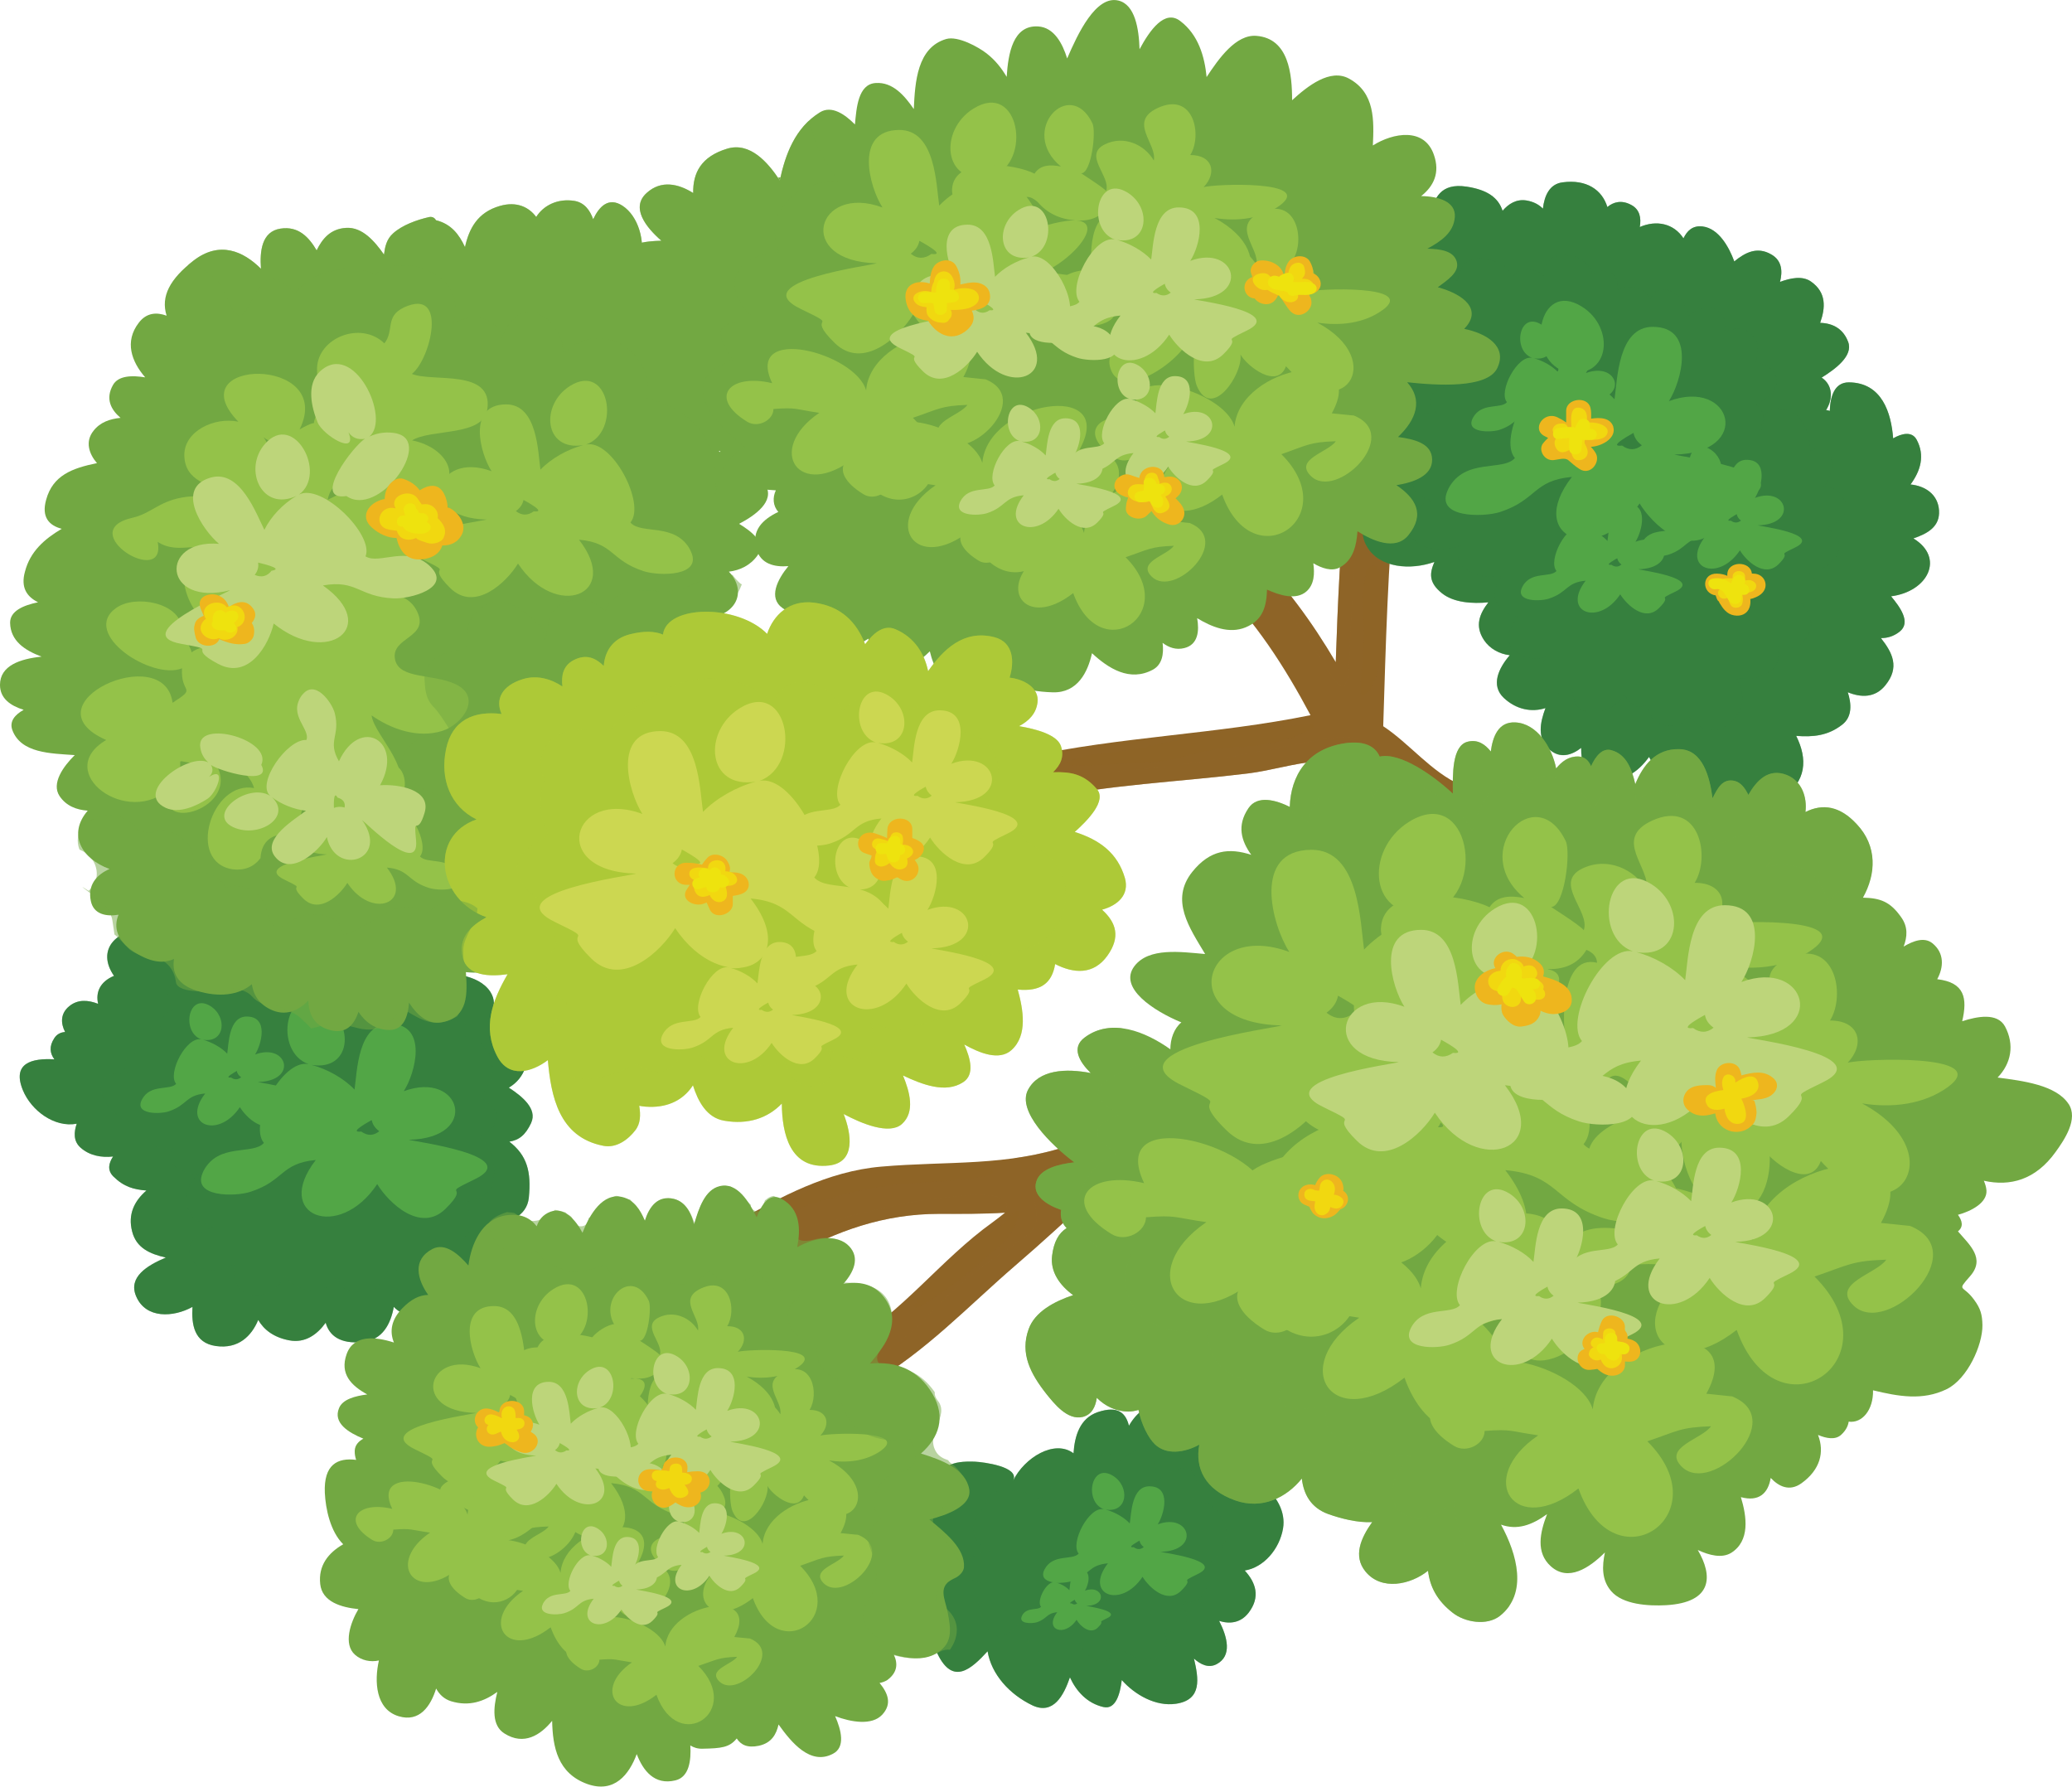 <?xml version="1.0" encoding="UTF-8"?>
<svg xmlns="http://www.w3.org/2000/svg" viewBox="0 0 508 438">
  <defs>
    <style>
      .cls-1 {
        opacity: .4;
      }

      .cls-1, .cls-2, .cls-3, .cls-4 {
        mix-blend-mode: multiply;
      }

      .cls-5 {
        fill: #ccd751;
      }

      .cls-6 {
        fill: #adc937;
      }

      .cls-7, .cls-3 {
        fill: #72a842;
      }

      .cls-8 {
        isolation: isolate;
      }

      .cls-9 {
        fill: #bdd57a;
      }

      .cls-10, .cls-11 {
        fill: #8e6427;
      }

      .cls-12, .cls-4 {
        fill: #36803e;
      }

      .cls-13 {
        fill: #eee30e;
      }

      .cls-2, .cls-3, .cls-4, .cls-11 {
        opacity: .5;
      }

      .cls-14 {
        fill: #94c249;
      }

      .cls-15 {
        fill: none;
      }

      .cls-16 {
        fill: #f1d810;
      }

      .cls-17 {
        fill: #eeb61e;
      }

      .cls-18 {
        fill: #52a646;
      }

      .cls-11 {
        mix-blend-mode: screen;
      }
    </style>
  </defs>
  <g class="cls-8">
    <g id="Layer_1" data-name="Layer 1">
      <g>
        <g>
          <g>
            <path class="cls-10" d="m358.19,192.48c-7.31-3.23-12.57-10.16-19.06-14.44.63-19.89,1.11-39.95,3.1-59.73.74-6.93-11.41-6.88-12.12,0-1.47,14.61-2.12,29.34-2.62,44.04-5.8-9.84-12.51-19.12-21.02-27.46-5.27-5.14-13.81,2.51-8.59,7.65,9.97,9.73,17.13,21.01,23.42,32.79-23.08,4.71-46.78,5.25-69.76,10.28-7.59,1.68-4.36,12.07,3.24,10.42,16.82-3.68,34.11-4.31,51.23-6.42,11.24-1.4,22.4-7.11,31.63,2.23,4.22,4.25,8.75,7.48,14.44,9.99,6.99,3.08,13.14-6.22,6.1-9.33Z"/>
            <g class="cls-2">
              <path class="cls-10" d="m330.85,161.01c.22-9.16,2.27-36.93,3.01-47.34-1.91.77-3.53,2.31-3.75,4.65-1.47,14.61-2.12,29.34-2.62,44.04-5.8-9.84-12.51-19.12-21.02-27.46-.85-.82-1.83-1.31-2.79-1.54,5.38,7.23,16.02,21.61,19.58,27.37,4.86,7.82,7.28,11.62,7.59.29Z"/>
              <path class="cls-10" d="m331.43,180.73c-6.05-.29-10,1.34-33.03,5.39-16.44,2.88-39.33,4.14-51.12,4.63.16,3.11,3.07,6.25,7.51,5.28,16.82-3.68,34.11-4.31,51.23-6.42,11.24-1.4,22.4-7.11,31.63,2.23,2.24,2.28,4.58,4.22,7.13,5.97-5.25-8.94-10.66-16.96-13.36-17.07Z"/>
            </g>
          </g>
          <path class="cls-11" d="m335.05,139.52s-1.29,5.17-.77,12.15c.48,6.97-.77,13.5-.77,17.33s5.32,0,5.32-13.96,0-18.67-3.78-15.52Z"/>
          <path class="cls-11" d="m266.06,185.24c1.25-.37,8.29-.57,17.24-2.66,8.93-2.08,16.6-3.39,24.89-3.99,8.29-.54,12.15-1.31,13.84-.94,1.69.4-6.6,5.11-17.68,5.48-11.05.4-14.88,3.62-23.2,3.8-8.31.2-28.08,2.28-15.1-1.68Z"/>
        </g>
        <g>
          <g>
            <path class="cls-10" d="m279.74,268c-5,3.91-9.58,8.1-14.14,12.38-.86-.14-1.88-.08-2.98.29-15.63,5.4-30.24,3.91-46.59,5.34-13.11,1.14-24.64,7.42-35.46,13.53-6.62,3.68-.52,13.04,6.11,9.3.38-.22.77-.4,1.11-.63,1.68.94,3.79,1.17,5.97-.06,11.27-6.36,22.97-10.56,36.5-10.56,5.16,0,10.71.06,16.15-.29-.99.8-2.02,1.6-3.07,2.37-12.79,9.16-22.09,22.17-35.93,30.11-6.54,3.77-.44,13.13,6.13,9.33,13.29-7.62,23.94-19.01,35.27-28.77,13.28-11.39,25.65-23.8,39.49-34.73,5.86-4.66-2.76-12.24-8.56-7.62Z"/>
            <g class="cls-2">
              <path class="cls-10" d="m236.84,293.08c-13.36,1.08-16.7,2.16-35.23,6.76-8.84,2.19-17.26,2.71-23.64,2.65-1.35,4.14,3.49,9.27,8.71,6.33.38-.22.77-.4,1.11-.63,1.68.94,3.79,1.17,5.97-.06,11.27-6.36,22.97-10.56,36.5-10.56,5.16,0,10.71.06,16.15-.29,0,0,3.75-5.28-9.58-4.22Z"/>
              <path class="cls-10" d="m279.74,268c-5,3.91-9.58,8.1-14.14,12.38-.86-.14-1.88-.08-2.98.29-4.73,1.63-9.39,2.63-14,3.29,5.25.25,8.97.8,7.92,1.85-3.04,2.97-3.93,4.03-2.73,9.7,1.19,5.68-.31,6.22-6.66,10.56-6.41,4.31-12.78,8.9-21.24,18.09-4.36,4.71-12.67,9.79-19.89,13.7,1.63,1.97,4.52,3,7.53,1.26,13.29-7.62,23.94-19.01,35.27-28.77,13.28-11.39,25.65-23.8,39.49-34.73,5.86-4.66-2.76-12.24-8.56-7.62Z"/>
            </g>
          </g>
          <path class="cls-11" d="m195.66,296.48s3.21-1.54,11.51-3.71c8.34-2.2,15.19-2.62,25.22-3.28,10.03-.66,15.63-2.4,6.6-3.29-9.08-.85-13.94-.4-20.32,0-6.35.46-12.21,1.74-17.12,3.94-4.89,2.19-20.08,10.67-5.89,6.33Z"/>
          <path class="cls-11" d="m226.07,317.08s4.94-7.45,11.76-11.82c6.84-4.39,7.57-4.39,10.61-7.76,3.04-3.37.77,4.71-3.4,8.08-4.17,3.4-5.71,5.08-10.63,8.79-4.91,3.71-14.39,10.45-8.34,2.71Z"/>
        </g>
        <path class="cls-12" d="m130.25,275.22c1.51-3.37-2.21-6.45-5.5-8.57,8.23-4.82,4.52-18.38-4.26-18.35.8-1.56.89-3.34-.28-5.16-2.92-4.45-10.49-4.89-16.13-4.37,1.07-4.54.14-9.79-6.18-10.96-7.7-1.45-14.8,2.68-20.19,7.48-.92-4.73-2.37-12.18-7.09-13.35-3.56-.86-8.61,3.51-11.63,7.05-1.47-4.4-5.38-9.7-9.86-9.1-6.32.85-12.76,2.51-12.98,7.99-7.76-.25-12.59,5.05-8.2,11.36-3.5,1.46-4.53,4.11-3.89,6.86-2.46-.97-5-1.15-7.1.59-2.18,1.8-2.09,4.2-1,6.31-1.02.08-1.99.48-2.65,1.52-1.32,2-1.07,3.73.03,5.19-5.52-.34-10.46.91-7.73,7.56,2.05,4.99,7.73,9.24,13.2,8.22-.7,2.06-.86,4.29.96,5.88,2.18,1.94,5.1,2.48,7.95,2.16-1.02,1.57-1.5,3.31.06,4.88,2.63,2.6,5.03,3.2,8.12,3.46-2.98,2.57-4.59,5.85-3.5,10.04,1.02,4.05,4.36,5.51,8.26,6.39-4.58,1.94-9.3,4.8-7.28,9.5,2.37,5.59,9.17,5.17,13.81,2.6-.25,4.19.33,8.82,5.74,9.59,5.52.79,8.75-2.46,10.38-6.39,1.44,2.46,3.86,4.28,7.57,4.99,3.96.77,6.91-1.45,8.97-4.31.89,3.17,3.53,5.25,9.03,4.74,5-.49,6.93-4.57,7.67-8.62,2.27,2.34,5.61,2.99,9.8,1.23,3.95-1.68,3.31-6.79,2.02-10.73,4.33,2.02,9.42,3.31,12.95-.31,2.73-2.77,1.35-7.22-1.19-10.16,4.53-.54,9.05-2.19,9.53-6.82.63-6.36-.42-10.36-4.78-13.72,2.37-.4,3.94-1.57,5.38-4.65Z"/>
        <path class="cls-18" d="m49.93,287.03c-3.43,6.59,7.79,6.39,11.51,5.14,8.26-2.68,7.34-6.99,15.99-7.79-10.67,13.7,5.67,20.04,15.05,5.91,2.88,4.71,10.67,12.04,16.73,6.08,6.65-6.53-1.98-2.83,7.21-7.28,12.12-5.79-15.38-9.3-16.18-9.67,17.62-.35,12.85-17.12-1.25-11.9,2.82-4.37,6.13-16.5-3.51-16.55-7.82-.03-7.92,11.89-8.56,16.15-2.6-2.74-6.69-5.05-10.55-6.05,9.75,1.57,10.67-10.02,3.24-14.64-9.75-6.05-12.7,11.36-3.95,14.46-6.47-1.4-14.83,14.7-10.96,19.3-2.62,3.05-11.18-.11-14.77,6.85-1.19,2.23,2.27-4.48,0,0Zm38.64-9.62c-3.53.4,2.54-2.77,2.57-2.82.19,1.08.83,2,1.85,2.74-1.44,1.15-2.88,1.17-4.42.08-.28.03.99-.11,0,0Z"/>
        <g class="cls-1">
          <path class="cls-12" d="m130.25,275.22c1.51-3.37-2.21-6.45-5.5-8.57,8.23-4.82,4.52-18.38-4.26-18.35.8-1.56.89-3.34-.28-5.16-2.92-4.45-10.49-4.89-16.13-4.37,1.07-4.54.14-9.79-6.18-10.96-7.7-1.45-14.8,2.68-20.19,7.48-.92-4.73-2.37-12.18-7.09-13.35-3.56-.86-8.61,3.51-11.63,7.05-1.47-4.4-5.38-9.7-9.86-9.1-6.32.85-12.76,2.51-12.98,7.99-7.76-.25-12.59,5.05-8.2,11.36-3.5,1.46-4.53,4.11-3.89,6.86-2.46-.97-5-1.15-7.1.59-2.18,1.8-2.09,4.2-1,6.31-1.02.08-1.99.48-2.65,1.52-1.32,2-1.07,3.73.03,5.19-5.52-.34-10.46.91-7.73,7.56,2.05,4.99,7.73,9.24,13.2,8.22-.7,2.06-.86,4.29.96,5.88,2.18,1.94,5.1,2.48,7.95,2.16-1.02,1.57-1.5,3.31.06,4.88,2.63,2.6,5.03,3.2,8.12,3.46-2.98,2.57-4.59,5.85-3.5,10.04,1.02,4.05,4.36,5.51,8.26,6.39-4.58,1.94-9.3,4.8-7.28,9.5,2.37,5.59,9.17,5.17,13.81,2.6-.25,4.19.33,8.82,5.74,9.59,5.52.79,8.75-2.46,10.38-6.39,1.44,2.46,3.86,4.28,7.57,4.99,3.96.77,6.91-1.45,8.97-4.31.89,3.17,3.53,5.25,9.03,4.74,5-.49,6.93-4.57,7.67-8.62,2.27,2.34,5.61,2.99,9.8,1.23,3.95-1.68,3.31-6.79,2.02-10.73,4.33,2.02,9.42,3.31,12.95-.31,2.73-2.77,1.35-7.22-1.19-10.16,4.53-.54,9.05-2.19,9.53-6.82.63-6.36-.42-10.36-4.78-13.72,2.37-.4,3.94-1.57,5.38-4.65Zm-8.81-.06c-1.08,2.4-2.31,3.32-4.12,3.57,3.35,2.63,4.15,5.71,3.68,10.59-.36,3.6-3.86,4.88-7.34,5.31,1.94,2.25,3.01,5.68.92,7.85-2.73,2.77-6.66,1.79-10,.22.99,3.03,1.47,6.99-1.57,8.25-3.28,1.4-5.8.89-7.56-.94-.58,3.14-2.05,6.3-5.91,6.65-4.25.43-6.27-1.19-6.98-3.62-1.57,2.2-3.84,3.88-6.93,3.32-2.88-.54-4.73-1.94-5.83-3.88-1.27,3.05-3.75,5.56-8.01,4.96-4.15-.6-4.61-4.17-4.42-7.42-3.62,2.02-8.81,2.31-10.66-2-1.55-3.62,2.07-5.82,5.6-7.34-2.98-.68-5.57-1.79-6.38-4.94-.83-3.22.42-5.74,2.73-7.73-2.4-.2-4.26-.66-6.27-2.65-1.22-1.23-.85-2.57-.08-3.77-2.18.2-4.42-.17-6.11-1.68-1.41-1.23-1.29-2.94-.74-4.54-4.23.77-8.62-2.49-10.19-6.34-2.08-5.13,1.69-6.1,5.96-5.85-.83-1.11-1.02-2.45-.03-3.99.52-.79,1.25-1.11,2.05-1.17-.83-1.65-.92-3.48.77-4.88,1.63-1.34,3.59-1.19,5.52-.45-.52-2.11.28-4.17,2.98-5.28-3.4-4.88.34-8.96,6.33-8.76.17-4.22,5.14-5.51,10-6.16,3.43-.46,6.48,3.62,7.6,7.04,2.37-2.76,6.24-6.14,8.97-5.44,3.65.88,4.78,6.62,5.49,10.27,4.15-3.68,9.67-6.88,15.6-5.77,4.84.94,5.55,4.97,4.78,8.48,4.28-.4,10.14-.09,12.43,3.34.89,1.42.83,2.79.19,3.99,6.79-.03,9.64,10.44,3.29,14.19,2.57,1.63,5.46,3.99,4.23,6.59Z"/>
        </g>
        <path class="cls-12" d="m309.89,364.2c-2.37-2-5.22-2.11-7.92-1.4,2.09-3.74,3.49-8.36.33-11.19-2.92-2.62-8.68.77-12.31,3.51.13-4.14-.16-10.36-3.93-10.81-4.5-.57-7.42,2-9.27,5.22-.77-3.02-2.57-5.03-7.63-3.34-4.45,1.51-5.69,5.93-5.96,10.1-4.64-3.48-12.01,1.03-14.8,6.68,1.69-3.43-7.43-4.54-9.39-4.63-5.55-.19-8.43.8-9.55,6.05,0,.03.03.06.03.08-6.13,4.8-5.03,11.56,1.72,15.16-4.17.89-8.78,2.65-9,5.62-.19,3.48,3.32,5.05,6.91,5.97-3.84,3.16-1.35,9.9.74,14.24,3.79,7.85,8.31,3.68,12.27-.63.92,5.62,5.33,10.56,11.02,13.27,5.13,2.39,7.67-2.51,9.17-6.88,1.54,3.37,4.2,6.37,8.23,7.28,3.04.68,4.08-3.31,4.48-6.62,3.21,3.62,8.34,6.56,13.31,5.81,6.44-.96,5.53-6.22,4.39-11.07,1.63,1.46,3.56,2.4,5.53,1.38,3.89-2.03,2.66-6.68.64-10.62,2.57.8,5.27.54,7.24-2.02,2.95-3.88,1.74-7.39-.96-10.33,4.67-.75,8.53-5.26,9.39-10.33.67-4.03-1.54-7.82-4.72-10.51Z"/>
        <g class="cls-1">
          <path class="cls-12" d="m309.89,364.2c-2.37-2-5.22-2.11-7.92-1.4,2.09-3.74,3.49-8.36.33-11.19-2.92-2.62-8.68.77-12.31,3.51.13-4.14-.16-10.36-3.93-10.81-4.5-.57-7.42,2-9.27,5.22-.77-3.02-2.57-5.03-7.63-3.34-4.45,1.51-5.69,5.93-5.96,10.1-4.64-3.48-12.01,1.03-14.8,6.68,1.69-3.43-7.43-4.54-9.39-4.63-5.55-.19-8.43.8-9.55,6.05,0,.03.03.06.03.08-6.13,4.8-5.03,11.56,1.72,15.16-4.17.89-8.78,2.65-9,5.62-.19,3.48,3.32,5.05,6.91,5.97-3.84,3.16-1.35,9.9.74,14.24,3.79,7.85,8.31,3.68,12.27-.63.92,5.62,5.33,10.56,11.02,13.27,5.13,2.39,7.67-2.51,9.17-6.88,1.54,3.37,4.2,6.37,8.23,7.28,3.04.68,4.08-3.31,4.48-6.62,3.21,3.62,8.34,6.56,13.31,5.81,6.44-.96,5.53-6.22,4.39-11.07,1.63,1.46,3.56,2.4,5.53,1.38,3.89-2.03,2.66-6.68.64-10.62,2.57.8,5.27.54,7.24-2.02,2.95-3.88,1.74-7.39-.96-10.33,4.67-.75,8.53-5.26,9.39-10.33.67-4.03-1.54-7.82-4.72-10.51Zm-9.31,12.56c-.61,3.54-3.28,6.68-6.51,7.19,1.85,2.06,2.68,4.51.63,7.19-1.36,1.8-3.23,1.98-5.02,1.4,1.4,2.77,2.24,5.99-.45,7.39-1.38.74-2.73.06-3.87-.94.83,3.37,1.44,7.04-3.06,7.7-3.45.54-7.01-1.54-9.22-4.05-.33,2.28-1.04,5.08-3.15,4.59-2.81-.66-4.64-2.71-5.72-5.08-1.03,3.06-2.79,6.48-6.38,4.82-3.98-1.88-7.02-5.33-7.67-9.27-2.76,3.02-5.89,5.91-8.56.45-1.44-3.02-3.17-7.68-.5-9.9-2.51-.63-4.97-1.72-4.78-4.14.13-2.09,3.34-3.28,6.26-3.91-4.75-2.51-5.46-7.22-1.22-10.56,0-.03-.03-.03,0-.06.74-3.65,2.76-4.34,6.63-4.22,1.35.06,7.7.86,6.54,3.25,1.93-3.97,7.06-7.11,10.28-4.68.2-2.88,1.07-5.96,4.17-7.02,3.5-1.2,4.75.2,5.28,2.31,1.29-2.26,3.34-4.02,6.44-3.62,2.63.31,2.82,4.65,2.76,7.53,2.49-1.91,6.5-4.28,8.56-2.46,2.18,1.98,1.24,5.19-.24,7.79,1.87-.51,3.86-.43,5.52.98,2.21,1.85,3.71,4.54,3.28,7.3Z"/>
        </g>
        <path class="cls-12" d="m475.4,125.16c-.25-3.97-3.37-6.02-6.99-6.39,2.45-3.32,3.59-7.08,1.51-10.96-1.18-2.2-3.75-1.51-5.77-.34-.47-6.16-2.68-13.65-10.82-13.73-3.56-.03-4.59,3.4-4.72,7.02-.28-.15-.61-.17-.89-.23,1.69-2.74,1.69-6.08-1.1-7.96,3.37-2.09,7.76-5.34,6.51-8.71-1.14-3.14-3.65-4.63-6.88-4.71,1.32-3.71,1.57-7.42-2.21-10.1-2.12-1.52-5.06-.89-7.63.06.64-2.51.55-5.22-2.15-6.74-3.48-2.02-6.44-.43-9.06,1.72-1.29-3.54-3.84-8.1-7.76-8.57-2.49-.31-3.84,1.12-4.7,2.91-2.38-3.68-6.66-4.54-10.71-2.77.39-2.17.03-4.34-2.15-5.45-2.3-1.23-4.3-.71-5.8.54-1.29-4.23-5.13-6.83-10.96-6.05-3.26.4-4.48,3.34-4.84,6.45-.96-.97-2.21-1.68-4-2-2.54-.41-4.45.85-5.89,2.53-1.04-3.23-3.75-5.17-8.87-5.93-6.35-.94-7.95,2.83-8.86,7.11-4.18-2.25-11.08-1.86-12.62,3.09-1.41,4.59,2.92,8.79,7.67,10.81-3.86,1.79-7.27,4.88-5.49,8.68,1.47,3.08,6.85,2.86,11.32,1.71-2.15,3.34-2.7,6.68-.61,8.82-3.5.4-6.96,1.23-8.25,3.2-1.57,2.37-.38,4.37,1.47,5.97-4.92-.09-11.11.68-10.69,4.82.41,4.43,5.19,7.65,10.03,9.59-3.98,1.34-6.9,4.02-7.05,8.57-.09,2.9,2.85,4.39,6.05,5.19-5.38,1.97-10.53,4.96-7.4,10.56,3.1,5.48,10.83,5.93,16.6,3.88-1.19,2.77-1.47,5.03,1.88,7.71,2.88,2.28,7.38,2.57,11.35,2.2-2.18,2.82-3.37,5.76-1.1,9.22,1.41,2.14,3.83,3.46,6.35,3.74-2.73,3.16-4.77,7.39-1.44,10.5,3.01,2.8,6.77,3.57,10.19,2.46-1.32,3.51-2.12,7.42.94,10.13,2.62,2.37,5.53,1.42,7.81-.37-.03,3.31.64,6.93,4.36,7.64,5.8,1.06,9.49-1.59,12.28-5.42,1.6,3.14,4.26,4.99,7.52,3.25.27,2.91,1.29,5.48,5.06,6.51,4.17,1.14,6.35-.4,7.98-2.99,2.54,3.62,7.45,6.36,12.02,3.31,6.11-4.06,6.29-9.62,3.49-15.24,4.09.31,7.75,0,11.27-2.74,2.51-1.94,2.3-5.1,1.38-7.96,3.21,1.31,6.69,1.45,9.23-1.72,3.53-4.36,1.76-7.93-1.1-11.55,1.61,0,3.15-.46,4.56-1.57,2.92-2.26.09-6.08-2.08-8.68,9.12-1.17,13.2-9.5,5.47-14.19,3.53-1.19,6.54-2.91,6.29-6.82Z"/>
        <g>
          <path class="cls-12" d="m353.5,79.53c-.89-.37-1.75-.85-2.52-1.42-.86,1.54-1.35,3.05-1.35,4.43.83-1.23,2.27-2.26,3.87-3Z"/>
          <path class="cls-4" d="m475.4,125.16c-.25-3.97-3.37-6.02-6.99-6.39,2.45-3.32,3.59-7.08,1.51-10.96-1.18-2.2-3.75-1.51-5.77-.34-.47-6.16-2.68-13.65-10.82-13.73-3.56-.03-4.59,3.4-4.72,7.02-.28-.15-.61-.17-.89-.23,1.69-2.74,1.69-6.08-1.1-7.96,3.37-2.09,7.76-5.34,6.51-8.71-1.14-3.14-3.65-4.63-6.88-4.71,1.32-3.71,1.57-7.42-2.21-10.1-2.12-1.52-5.06-.89-7.63.06.64-2.51.55-5.22-2.15-6.74-3.48-2.02-6.44-.43-9.06,1.72-1.29-3.54-3.84-8.1-7.76-8.57-2.49-.31-3.84,1.12-4.7,2.91-2.38-3.68-6.66-4.54-10.71-2.77.39-2.17.03-4.34-2.15-5.45-2.3-1.23-4.3-.71-5.8.54-1.29-4.23-5.13-6.83-10.96-6.05-3.26.4-4.48,3.34-4.84,6.45-.96-.97-2.21-1.68-4-2-2.54-.41-4.45.85-5.89,2.53-1.04-3.23-3.75-5.17-8.87-5.93-6.35-.94-7.95,2.83-8.86,7.11-4.18-2.25-11.08-1.86-12.62,3.09-1.41,4.59,2.92,8.79,7.67,10.81-3.86,1.79-7.27,4.88-5.49,8.68,1.32,2.79,5.8,2.86,9.97,2.02-1.99-1.68-3.24-3.85-2.51-6.22,1.16-3.77,6.44-4.08,9.62-2.34.66-3.25,1.91-6.17,6.76-5.42,3.87.6,5.99,2.05,6.76,4.54,1.13-1.31,2.57-2.25,4.48-1.94,1.38.19,2.38.77,3.12,1.54.25-2.4,1.14-4.66,3.68-4.97,4.45-.54,7.37,1.43,8.32,4.66,1.19-.97,2.73-1.38,4.48-.43,1.63.83,1.9,2.51,1.6,4.17,3.12-1.37,6.38-.68,8.18,2.12.71-1.38,1.69-2.46,3.62-2.23,2.98.34,4.92,3.83,5.89,6.56,2.02-1.65,4.26-2.86,6.91-1.34,2.05,1.17,2.12,3.23,1.68,5.17,1.94-.74,4.15-1.2,5.83-.06,2.88,2.05,2.68,4.88,1.66,7.73,2.46.06,4.39,1.19,5.28,3.57.93,2.6-2.4,5.05-5,6.67,2.15,1.43,2.18,3.97.83,6.05.27.06.48.08.7.2.06-2.77.88-5.39,3.59-5.36,6.22.06,7.89,5.77,8.28,10.47,1.57-.88,3.53-1.42,4.42.29,1.57,2.94.7,5.82-1.16,8.34,2.76.29,5.16,1.88,5.32,4.91.23,3-2.1,4.28-4.8,5.22,5.93,3.54,2.82,9.93-4.17,10.82,1.66,1.97,3.84,4.88,1.6,6.62-1.08.86-2.27,1.2-3.48,1.2,2.18,2.76,3.54,5.48.83,8.84-1.93,2.39-4.59,2.28-7.02,1.29.67,2.17.83,4.59-1.08,6.11-2.7,2.05-5.49,2.31-8.59,2.08,2.12,4.29,2.02,8.54-2.66,11.62-3.53,2.34-7.24.23-9.2-2.51-1.24,2-2.92,3.14-6.08,2.28-2.92-.8-3.68-2.74-3.87-4.96-2.48,1.31-4.51-.08-5.74-2.48-2.15,2.91-4.97,4.94-9.36,4.11-2.85-.51-3.4-3.31-3.37-5.82-1.75,1.37-3.93,2.09-5.96.31-2.3-2.08-1.72-5.11-.7-7.79-2.62.89-5.5.29-7.79-1.86-2.52-2.37-.96-5.59,1.1-8.01-1.93-.23-3.75-1.2-4.84-2.86-1.72-2.62-.83-4.88.83-7.05-3.01.31-6.46.08-8.64-1.65-2.57-2.05-2.35-3.77-1.47-5.91-4.39,1.6-10.3,1.26-12.67-2.97-2.4-4.25,1.54-6.56,5.64-8.04-2.43-.63-4.69-1.75-4.61-3.97.13-3.48,2.34-5.51,5.38-6.56-3.68-1.45-7.34-3.91-7.67-7.3-.31-3.17,4.39-3.74,8.21-3.69-1.44-1.23-2.38-2.76-1.16-4.56,1-1.48,3.62-2.14,6.32-2.42-1.6-1.63-1.19-4.2.44-6.74-3.39.86-7.46,1.05-8.61-1.29-2.95.45-5.58,1.34-6.68,3-1.57,2.37-.38,4.37,1.47,5.97-4.92-.09-11.11.68-10.69,4.82.41,4.43,5.19,7.65,10.03,9.59-3.98,1.34-6.9,4.02-7.05,8.57-.09,2.9,2.85,4.39,6.05,5.19-5.38,1.97-10.53,4.96-7.4,10.56,3.1,5.48,10.83,5.93,16.6,3.88-1.19,2.77-1.47,5.03,1.88,7.71,2.88,2.28,7.38,2.57,11.35,2.2-2.18,2.82-3.37,5.76-1.1,9.22,1.41,2.14,3.83,3.46,6.35,3.74-2.73,3.16-4.77,7.39-1.44,10.5,3.01,2.8,6.77,3.57,10.19,2.46-1.32,3.51-2.12,7.42.94,10.13,2.62,2.37,5.53,1.42,7.81-.37-.03,3.31.64,6.93,4.36,7.64,5.8,1.06,9.49-1.59,12.28-5.42,1.6,3.14,4.26,4.99,7.52,3.25.27,2.91,1.29,5.48,5.06,6.51,4.17,1.14,6.35-.4,7.98-2.99,2.54,3.62,7.45,6.36,12.02,3.31,6.11-4.06,6.29-9.62,3.49-15.24,4.09.31,7.75,0,11.27-2.74,2.51-1.94,2.3-5.1,1.38-7.96,3.21,1.31,6.69,1.45,9.23-1.72,3.53-4.36,1.76-7.93-1.1-11.55,1.61,0,3.15-.46,4.56-1.57,2.92-2.26.09-6.08-2.08-8.68,9.12-1.17,13.2-9.5,5.47-14.19,3.53-1.19,6.54-2.91,6.29-6.82Z"/>
          <path class="cls-12" d="m350.18,77.47c.22.2.5.45.8.63.16-.31.31-.63.55-.94-.45.11-.91.2-1.35.31Z"/>
          <path class="cls-12" d="m349.63,82.53c-.7,1.08-.96,2.28-.31,3.62,0,.03.03.03.03.03.5-.08,1.05-.15,1.57-.2-.94-.94-1.32-2.14-1.29-3.45Z"/>
        </g>
        <path class="cls-7" d="m181.23,128.41c3.86-2.02,8.86-5.51,6.44-9.53-2.56-4.22-6.95-6.65-11.82-8.31,3.14-.34,5.89-1.17,6.6-2.97,1.69-4.45-4.7-6.74-9.12-8.36,2.52-1.57,4.55-3.31,3.93-6.39-.55-2.83-4.2-4.03-7.73-4.45,4.91-2.54,10.03-5.79,6.99-10.79-1.99-3.19-8.04-2.6-12.46-1.94,2.08-3.76,3.32-8.56-.3-11.78-2.04-1.86-4.52-1.37-6.69-.23,1.13-4.45-.5-10.67-4.48-13.24-3.37-2.16-5.67.17-7.15,3.34-.8-2.26-2.18-4.11-4.61-4.51-4.14-.66-7.6,1.14-9.36,3.94-1.79-2.42-4.78-3.88-8.87-2.71-5.55,1.57-7.6,5.62-8.59,10.1-1.44-3.11-3.4-5.68-7.12-6.59-.28-.54-.86-.94-1.69-.77-3.01.68-6.57,1.97-8.78,3.96-1.66,1.46-2.02,3.32-2.27,5.23-2.27-3.23-5.3-6.8-9.3-6.54-3.84.23-5.83,2.69-7.21,5.51-1.87-3.17-4.42-6.02-8.87-5.33-4.62.71-5.1,5.56-4.78,9.84-4.3-4.28-10.13-6.96-16.57-1.97-5.72,4.45-8.07,8.71-6.57,13.47-2.43-.89-4.95-.77-6.85,1.77-3.5,4.57-1.79,9.45,1.6,13.35-3.2-.51-6.6-.48-7.92,1.91-1.85,3.32-.53,5.97,1.87,8.02-2.6.26-4.97,1.06-6.6,3.14-2.15,2.65-1.13,5.7.83,7.96-6.08,1.23-10.83,3-12.46,8.96-1.19,4.22.64,6.3,3.81,7.14-4.29,2.54-7.73,5.59-9,10.47-1.1,3.92.44,6.16,3.2,7.54-3.56.74-6.88,2.11-6.85,5.05.09,4.42,3.59,6.74,7.71,8.28-5.19.54-10.19,2.16-10.19,6.93,0,3.34,2.6,5.11,5.8,6.11-2.15,1.2-3.56,2.83-2.76,5,2.15,5.65,9.33,5.68,15.29,6.1-2.81,2.77-5.8,6.94-3.72,10.05,1.61,2.4,4.11,3.37,6.9,3.57-4.94,5.74-1.57,11.79,5.35,14.3-3.23,1.42-5.41,3.96-4.58,7.87.67,3.25,3.78,3.85,6.79,3.34-1.32,3.11-.31,6.34,3.53,8.94,4.05,2.65,7.27,3.2,10.06,1.91-.52,3.34.8,6.3,5.67,7.82,5.28,1.63,10.19,1.11,13.42-1.63.36,2.45,1.54,4.65,4.42,6.11,3.78,1.91,7.02.37,9.42-2.09.09,3.06,1.26,5.91,4.84,7.08,4.3,1.4,6.41-1.11,7.46-4.33,1.63,2.53,4.2,4.45,7.6,4.45s4.55-3.23,4.8-6.7c1.9,3,4.58,5.42,7.98,4.82,6.72-1.2,6.29-7.25,5.96-12.3,5.13.51,9.88-.46,11.93-4.8.25-.03.47-.12.71-.31,1.38-1.15,1.6-2.14,1.18-3.25,3.59.34,6.9-.23,9.17-3.23,2.34-3.09-.33-5.74-3.34-7.82,3.15.06,6.35-.17,8.81-1.68.88-.52,1.68-1.91,1.22-2.88-1.32-3-3.01-5.63-4.3-8.51,2.82,1.37,6.22,2.25,8.4.54,4.39-3.46,1.24-9.87-.94-14.61,3.98.94,9.08,1.2,11.71-1.12,3.26-2.88.53-7.56-1.55-11.13,6.84.6,10.16-1.63,8.46-8.02,4.05-.2,9.48-1.79,11.41-4.71,2.76-4.17-.46-10.9-2.98-15.33,7.04-1.25,8.72-6.99,4.58-11.32,2.79-.35,5.28-1.57,6.99-3.94,2.27-3.14-1.41-5.91-4.47-7.79Z"/>
        <path class="cls-7" d="m358.99,80.61c4.45-4.54.22-8.36-6.47-10.19,2.31-1.74,5.44-3.68,4.61-6.36-.8-2.6-4.06-3.03-7.18-3.09,3.4-1.83,6.47-3.96,6.74-7.79.25-3.77-4.01-5.05-8.25-5.11,3.06-2.42,4.66-5.7,3.12-10.1-2.32-6.79-9.97-5.45-14.97-2.31.28-6.11.55-12.9-5.83-16.38-4.64-2.57-10.19,1.83-13.97,5.29,0-6.34-.8-15.16-8.75-15.78-5-.4-9.2,5.51-12.21,10.1-.49-5.08-2.05-10.39-6.44-13.72-3.81-2.97-7.49,2.23-10,6.9-.16-5.05-1.11-10.93-5.16-11.93-5.57-1.37-10.02,8.22-12.59,14.19-1.13-3.65-3.2-7.62-7.12-7.85-6.18-.37-7.34,6.65-7.71,12.36-1.26-2.12-2.73-4.03-4.91-5.74-1.96-1.54-7.02-4.36-9.91-3.54-7.12,2.09-7.65,10.53-7.95,17.18-2.27-3.31-5.16-6.67-9.33-6.39-4.34.25-4.73,6.14-5.1,10.16-2.37-2.39-5.66-4.8-8.61-2.97-6.07,3.76-8.46,10.33-9.81,16.69-2.88-4.36-7.27-9.5-12.95-7.76-6.33,1.94-8.36,5.88-8.29,10.85-3.59-2.25-7.82-3.25-11.38-.03-4.03,3.6-.19,8.45,3.59,11.73-4.06.08-8.78.71-9.83,4.11-1.41,4.59,3.5,7.5,8.26,9.16-2.49.91-4.73,2.39-5.38,4.51-.58,1.94.41,3.11,1.94,3.83-3.26,1.63-5.77,3.79-5.6,7.67.13,3.37,4,3.94,7.21,4.03-3.4,6.96-6.65,18,2.46,22,3.9,1.74,6.91-1.15,9-4.56.27.29.52.54.91.71,1.88.97,3.71.79,5.47.06-.35,1.71-.06,3.51,1.41,5.42,2.37,3.02,7.56,4.02,12.21,4.25-.83,1.71-.74,3.83.61,5.28-3.89,1.88-6.63,4.54-5.39,9.05,1,3.71,4.42,4.54,7.85,4.25-2.7,3.28-5,7.79-1.41,10.3,2.82,1.97,6.26,2,9.42,1-.89,1.97-1.11,4.06.49,5.63,3.59,3.57,7.71,3.16,11.11.85.19,2.65,1.47,4.82,4.55,6.68,3.71,2.23,7.76-.86,10.52-3.57.86,3.62,2.68,7.96,7.15,7.82,3.93-.14,6.08-2.4,7.46-5.22,3.01,5.19,7.98,7.22,15.54,7.45,6.1.17,8.59-5,9.61-9.59,3.98,3.69,9.23,7.11,14.94,4.03,2.27-1.26,2.7-3.85,2.37-6.57,1.5,1.14,3.28,1.8,5.33,1.28,3.42-.85,3.68-4.28,3.14-7.33,3.56,2.16,7.85,3.91,11.88,2.25,4.39-1.8,5.13-5.42,5.25-9.25,3.09,1.4,7.15,2.68,9.69.42,1.91-1.71,2.01-4.36,1.66-6.88,2.09,1.23,4.52,2.06,6.44,1.05,3.4-1.82,4.14-5.47,4.39-8.9,3.59,2.31,9.27,4.85,12.43,1.03,4.3-5.25,1.76-9.19-2.88-12.33,4.2-.66,8.81-2.28,8.75-6.27-.03-4-4.39-5-8.36-5.54,4.61-4.37,6.08-9.14,2.24-13.42,7.37.8,19.61,1.57,22.07-3.42,2.63-5.4-2.66-8.57-8.1-9.67Z"/>
        <path class="cls-7" d="m191.39,43.45c-.22.06-.41.08-.63.11.16.23.31.46.44.66.06-.25.09-.48.19-.77Z"/>
        <path class="cls-7" d="m227.87,372.51c4.33-1.06,10.44-3.37,9.77-7.37-.86-5.05-6.76-7.22-11.85-8.79,4.48-3.94,6.11-8.93,2.88-14.56-3.53-6.02-8.78-8.1-15.38-7.5,4.18-4.91,7.81-10.42,3.51-16.18-2.59-3.46-6.3-4.06-10.05-3.34,2.59-2.91,4.12-6.37,1.47-9.22-2.96-3.17-8.65-2.11-12.76.2.86-4.45.77-9.31-3.84-11.85-3.07-1.65-4.97,1.54-6.1,4.54-1.91-3.88-4.8-8.71-9.09-7.64-3.59.85-5.1,5.39-6.26,9.36-.74-2.83-2.05-5.51-4.94-6.23-4-1-6.08,1.97-7.13,5.31-1.1-2.65-2.67-5.08-5.49-5.77-4.8-1.17-8.04,4.22-9.8,8.76-1.68-3.23-4.53-6.37-7.85-5.17-1.87.71-2.85,2.02-3.37,3.57-1.6-2.08-4.03-3.28-7.74-2.65-5.83,1.03-8.34,7.11-9.01,12.27-2.4-2.77-5.64-5.68-8.81-4.06-5.03,2.65-3.71,7.48-1.05,11.27-2.18.03-4.2,1.08-6.32,3.25-2.73,2.8-3.2,5.68-2.08,8.42-4.52-1.45-9.88-2-11.6,2.86-1.72,4.85,1.13,7.71,5.06,9.87-3.01.38-6.05,1.2-6.91,3.34-1.52,3.62,2.24,5.99,5.96,7.5-1.19.66-2.05,1.57-2.12,2.94-.03.89.13,1.6.35,2.26-4.55-.57-7.98,1.11-7.68,8.08.19,3.94,1.35,9.5,4.51,12.61-3.68,2.11-6.14,5.22-5.64,9.76.48,4.34,5.1,5.71,9.36,6.14-1.99,3.37-3.72,8.59-.86,11.16,1.63,1.46,3.87,1.88,5.89,1.43-1.16,5.08-.83,11.96,4.84,13.67,5.1,1.54,7.84-2.43,9.19-6.79.77,1.42,1.93,2.57,3.65,3.11,4.48,1.37,8.15.03,11.35-2.28-.96,3.82-1.41,8.22,1.75,10.19,4.78,3.02,8.84.4,11.69-3.11.14,6.39,1.32,12.9,8.69,15.52,6.57,2.28,10.19-2.34,12.05-7.36,1.54,4.02,4.33,7.7,9.49,6.44,3.4-.82,3.87-4.94,3.65-8.56.83.52,1.79.83,2.95.8,4.67-.08,6.66-.31,8.43-2.51,1.02,1.57,2.62,2.37,5.41,1.79,3.14-.68,4.3-2.82,4.84-5.22,3.14,4.4,7.81,10.1,13.32,7.19,3.14-1.6,2.05-5.82.55-9.24,3.9,1.48,9,2.37,11.54-.34,2.49-2.69,1.38-5.31-.64-7.79.64-.12,1.24-.31,1.88-.71,2.54-1.86,2.63-4.08,1.61-6.23,3.32.97,7.01,1.4,9.83,0,4.81-2.37,4.2-6.11,3.37-10.44-.67-3.34-2.6-6.45,1.66-8.27,1.1-.46,2.24-1.57,2.34-2.69.33-4.68-4.61-8.5-8.48-11.75Z"/>
        <path class="cls-7" d="m507.16,270.65c-3.06-4.68-11.32-5.68-17.4-6.48,3.35-3.48,4.19-8.04,1.82-12.52-1.88-3.46-6.85-2.46-10.5-1.29,1.32-5.65.61-9.51-6.13-10.3,1.6-2.91,1.8-6.42-1.18-8.82-1.99-1.6-4.72-.57-7.05.82.89-2.37,1.13-4.82-.64-7.25-2.66-3.77-5.1-4.65-9.33-4.74,3.24-5.79,3.56-12.62-1.51-18-4.09-4.45-8.32-5.14-12.59-3,.44-3.6-.86-7.59-4.58-9.08-4.56-1.79-7.45,1.46-9.42,4.88-.74-1.54-1.77-3.02-3.34-3.42-2.98-.71-4.23,1.83-5.44,4.25-.67-5.17-2.38-11.93-8.15-12.04-5.8-.15-8.94,4.05-10.79,8.59-.82-3.62-2.15-7.33-5.85-8.33-2.21-.63-3.87,1.45-4.99,3.91-.58-1.34-1.54-2.34-3.12-2.37-2.4-.06-4.09,1.26-5.44,2.94-1.03-5.25-4.75-11.04-10-11.29-4.17-.23-5.55,3.5-6.02,7.13-1.38-1.75-3.18-3.03-5.68-2.4-3.84.97-3.68,8.02-3.62,12.73-4.81-4.48-12.95-10.22-17.95-9.08-1.05-2.48-3.68-3.94-8.42-3.29-9.36,1.35-13.37,7.99-13.62,15.62-3.34-1.66-7.92-3-10.16.34-2.85,4.25-1.75,7.96.71,11.41-5.38-1.75-10.06-1.29-14.45,4.17-5.53,6.93-.67,13.75,3.15,20.15-5.94-.52-13.81-1.68-17.34,2.97-4.05,5.34,4.83,11.04,11.51,13.79-1.8,1.48-2.7,4.05-2.7,6.59-6.07-4.31-14.48-7.79-21.02-2.88-3.31,2.46-1.35,5.91,1.5,8.71-6.02-1.17-12.76-.91-15.41,4.17-2.66,5.19,5.57,13.35,11.37,17.72-3.9.45-8.36,1.56-9.31,4.71-1.1,3.48,2.74,5.82,6.08,6.94-.28,1.85.25,3.37,1.35,4.47-1.93,1.23-3.14,3.34-3.56,6.76-.49,3.94,1.85,7.25,5.16,9.68-4.67,1.54-9.39,4.11-10.89,8.28-2.21,6.02.45,11.02,4.36,15.98,1.83,2.25,5.13,6.53,8.9,5.59,2.15-.54,3.12-2.42,3.43-4.68,1.96,1.97,4.61,3.34,7.73,3.37.77,0,1.63-.14,2.49-.4.67,3.39,2.37,6.85,4.05,8.45,2.77,2.65,7.27,2.05,10.86.06-1.07,5.74,1.36,11.02,8.81,13.67,6.63,2.35,12.62-.74,16.33-5.36.42,3.71,2.12,7.14,6.48,8.71,3.04,1.08,7.18,2.17,10.77,1.97-2.79,3.91-4.72,8.34-1.66,12.1,3.9,4.8,11.05,3.28,15.35-.17.47,3.99,2.27,7.36,6.05,10.3,2.95,2.34,8.4,3.28,11.6.74,6.85-5.45,4.23-15.07.25-22.35,3.98,1.42,7.54.14,11.29-2.57-1.74,4.48-2.82,9.42.92,12.78,4.26,3.85,9.42.43,13.26-3.39-.7,3.34-.83,6.71,1.51,9.45,2.85,3.36,9.2,3.71,13.47,3.48,11.51-.66,11.51-7.22,7.79-13.53,2.84,1.31,5.89,2.08,8.17.71,4.7-2.94,3.84-8.93,2.4-13.67,4.42,1.2,6.69-.94,7.31-4.71,1.96,2.08,4.58,3.42,7.54,1.31,4.61-3.32,5.69-7.65,4.06-11.85,2.05.86,4.23,1.28,5.67-.03,1.14-1.05,1.69-2.14,1.85-3.23,3.25.45,6.07-2.8,5.97-7.68,6.18,1.49,12.16,2.6,18.07-.29,5.1-2.51,8.81-10.84,8.75-15.67-.05-2.62-.45-4.08-2.05-6.25-2.76-3.8-4.36-1.89-1-5.74,3.86-4.37-.09-7.68-2.95-11.02,1.38-1.11,1.1-2.54,0-4.06,3.25-.88,7.18-2.94,6.99-5.96-.06-.86-.33-1.65-.64-2.39,6.44,1.45,12.68-.2,17.59-7.05,2.21-3.06,5.61-8.1,3.18-11.79Z"/>
        <path class="cls-14" d="m99.07,75.36c-4.76,2.19-2.34,5.7-4.83,8.82-5.77-5.6-16.32-1.38-16.51,6.11-.22,7.3,4.84,2.16.86,9.42-3.71,6.82,1.16,1.97-5.13,5.56,8.92-18.18-30.21-17.52-15.02-1.89-5.89-1.23-13.28,2.31-13.25,8.19.08,6.48,6.22,7.31,11.13,9.68-5.13,2.02-5.86-.37-11.79.74-5.74,1.06-7.54,3.92-12.05,4.94-14.61,3.31,8.43,17.49,6.18,5.91,5.42,3.57,11.1-1.15,13.69,3.54-13.39-1.26-5.77,17.92,3.62,19.43-1.21,3-5.93,1.83-9,4.11-.33-1.77-2.12-3.29-2.43-6.16-.64-6.02-11.41-8.05-16.07-4.71-8.84,6.28,8.79,17.81,16.16,14.79-.42,6.48,3.93,4.42-2.32,8.45-1.98-15.33-36.26.31-16.27,9.13-13.29,7.82,5.32,21.69,15.71,11.73-4.72,11.73,18.2,4.94,10.93-6.22,4.73-.49,8.75,3.02,9.61,6.28-10.41-2-16.73,18.24-5.16,19.92,2.85.31,5.1-.6,6.73-2.74.28-4.22,2.79-6.19,7.49-5.9,2.82-2.34,3.37-10.73,4.42-14.24,4.5,3.25,14.2,10.36,20.03,5.63,7.34-5.97-4.08-15.36-4.7-20.5,4.77,3.34,11.3,5.71,17.35,3.8,4.94-1.57,9.91-8.34,3.18-11.48-5.55-2.56-13.62-1.17-14.75-5.91-1.27-5.65,8.43-5.28,5.45-11.75-3.53-7.71-15.13-2.02-3.75-8.94,4.3-2.6,7.79-10.36.28-12.02-9.22-2.05,3.89-5.76,6.26-6.85,9-4.17,4.94-12.44-4.08-14.27,4.55-2.88,17.46-.89,18.44-7.59,1.47-10.1-13.53-6.6-18.5-8.71,4.58-3.48,8.97-21.35-1.93-16.29-2.07.94,3.62-1.69,0,0Zm-55.23,114.35c1.11-3.63-1.13-3.32,2.81-2.71-.92.91-1.88,1.8-2.81,2.71.03-.15.83-1,0,0Zm41.29-69.52c-1.6.77-3.2,1.54-4.8,2.34.5-2.45,1.73-3.94,3.78-4.42.31.68.67,1.37,1.02,2.08-1.69.63-.53-.6,0,0Zm-19.06-6.39c.45-2.31-.06-4.68-1.44-6.62,1.29,1.14,2.95,1.51,5,1.14-1.16,1.83-2.37,3.65-3.56,5.48.03-.06.89-2,0,0Z"/>
        <g>
          <path class="cls-9" d="m105.58,138.97c-5.6-5.56-12.53-.43-15.96-2.57,2.15-5.28-10.79-18.07-16.34-15.13,7.09-5.14-1.25-20.52-8.32-12.44-5.42,6.16-.82,16.72,7.71,12.75-3.26,1.91-6.3,5.11-7.85,8.31-1.94-3.8-5.89-14.84-13.11-12.82-8.97,2.51-2.01,12.93,1.99,16.26-14.77-1.25-13.78,15.56,2.7,11.37-.64.59-25.07,10.84-11.93,13.15,9.97,1.77.77.54,9.01,4.91,7.56,4,12.46-4.79,13.62-9.9,13.23,10.7,26.34.68,12.07-9.33,8.31-1.49,8.78,2.77,17.34,3.17,3.87.17,14.36-2.48,9.06-7.73-3.57-3.57,1.8,1.77,0,0Zm-38.99.94c-1.1,1.4-2.45,1.74-4.14,1.03.74-.94,1-1.94.83-3.02.06.06,6.74,1.45,3.31,2-.97.14.28-.06,0,0Z"/>
          <path class="cls-9" d="m97.32,106.27c-2.37-.49-4.61-.23-6.79.77,5.41-4.28-3.78-23.85-12.15-15.92-3.34,3.2-1.99,8.85-.49,12.48,1.32,3.13,9.94,8.38,7.54,2.37.96,1.37,2.31,1.91,4.06,1.6-2.65,1.48-13.32,15.38-4.55,14.04,7.82,5.45,21.37-13.21,12.37-15.32-2.43-.54,1.5.37,0,0Z"/>
        </g>
        <path class="cls-14" d="m410.67,290.86c-5.46-10.56-18.42-5.77-22.43-10.36,5.89-6.99-6.79-31.34-16.57-29.22,13.23-4.71,8.78-31.05-5.96-21.92-11.27,6.99-9.83,24.54,4.88,22.17-5.8,1.51-11.99,5-15.93,9.17-.96-6.48-1.1-24.52-12.95-24.46-14.61.08-9.64,18.44-5.38,25.03-21.35-7.87-28.53,17.5-1.87,18.04-1.22.6-42.84,5.88-24.52,14.7,13.95,6.71.88,1.15,10.93,10.99,9.17,9.02,20.99-2.05,25.35-9.19,14.2,21.35,38.94,11.78,22.83-8.94,13.07,1.17,11.66,7.68,24.13,11.79,5.67,1.86,22.65,2.17,17.5-7.79-3.5-6.79,1.72,3.37,0,0Zm-58.55-14.55c-2.31,1.65-4.55,1.6-6.69-.15,1.6-1.11,2.54-2.48,2.82-4.13.03.06,9.26,4.88,3.87,4.28-1.51-.17.45.03,0,0Z"/>
        <path class="cls-14" d="m390.48,262.95c-5.47-10.56-18.42-5.74-22.43-10.36,5.89-6.97-6.79-31.31-16.56-29.23,13.2-4.71,8.75-31.04-6-21.91-11.24,6.99-9.83,24.57,4.91,22.17-5.83,1.54-12.01,5-15.96,9.17-.96-6.45-1.11-24.49-12.92-24.46-14.64.08-9.67,18.46-5.41,25.05-21.3-7.9-28.51,17.5-1.87,18.01-1.18.6-42.84,5.88-24.47,14.69,13.9,6.74.86,1.15,10.89,10.99,9.19,9.05,20.99-2.05,25.35-9.16,14.19,21.35,38.92,11.75,22.84-8.96,13.07,1.17,11.63,7.71,24.09,11.79,5.71,1.85,22.68,2.2,17.53-7.79-3.53-6.77,1.74,3.39,0,0Zm-58.57-14.56c-2.32,1.65-4.53,1.6-6.68-.12,1.58-1.14,2.51-2.51,2.82-4.17.03.09,9.23,4.89,3.86,4.29-1.5-.17.47.06,0,0Z"/>
        <path class="cls-14" d="m468.28,300.56c-2.37-.26-4.7-.52-7.12-.75,12.54-22.62-29.86-15.64-31.4,4.34-3.43-12.3-39.44-21.61-30.32-2.37-13.76-3.29-20.72,4.68-8.01,12.47,3.46,2.11,8.43-.54,8.43-4.14,7.56-.56,6.66.03,14.83,1.23-17.65,12.04-6.54,28.54,11.1,14.7,9.83,27.42,39.54,7.33,19.09-13.08,8.4-2.86,9.06-3.85,17.59-4.14-2.43,3.54-13.65,5.82-8.01,11.27,8.23,7.88,29.58-13.24,13.81-19.55-2.37-.97,3.25,1.29,0,0Z"/>
        <path class="cls-14" d="m349.35,288.8c-2.35-.22-4.72-.45-7.09-.71,12.5-22.63-29.89-15.61-31.4,4.34-3.46-12.3-39.49-21.61-30.35-2.37-13.78-3.28-20.71,4.71-8.01,12.47,3.47,2.14,8.43-.52,8.47-4.11,7.52-.57,6.66.03,14.8,1.2-17.65,12.04-6.51,28.54,11.11,14.7,9.85,27.46,39.55,7.34,19.06-13.04,8.4-2.88,9.08-3.88,17.6-4.17-2.44,3.57-13.65,5.85-7.98,11.27,8.2,7.9,29.57-13.24,13.78-19.58-2.38-.94,3.26,1.35,0,0Z"/>
        <path class="cls-14" d="m424.64,342.34c-2.09-.23-4.2-.46-6.29-.66,11.1-20.06-26.49-13.84-27.84,3.85-3.07-10.93-34.99-19.18-26.88-2.11-12.24-2.91-18.39,4.17-7.12,11.07,3.09,1.88,7.48-.48,7.48-3.68,6.72-.49,5.93.03,13.14,1.08-15.64,10.67-5.77,25.32,9.86,13.02,8.71,24.34,35.07,6.53,16.9-11.56,7.46-2.54,8.07-3.43,15.6-3.69-2.15,3.17-12.09,5.17-7.09,9.99,7.31,7.02,26.24-11.73,12.24-17.32-2.12-.86,2.88,1.14,0,0Z"/>
        <path class="cls-14" d="m386.86,312.23c-2.37-.23-4.74-.49-7.12-.71,12.51-22.66-29.86-15.64-31.4,4.34-3.46-12.3-39.44-21.61-30.35-2.37-13.76-3.28-20.69,4.71-8.01,12.47,3.46,2.14,8.43-.54,8.46-4.14,7.57-.57,6.66.03,14.8,1.23-17.65,12.01-6.54,28.51,11.1,14.7,9.86,27.42,39.57,7.33,19.09-13.07,8.4-2.86,9.06-3.88,17.59-4.14-2.43,3.57-13.65,5.82-7.98,11.27,8.2,7.88,29.58-13.24,13.81-19.57-2.4-.94,3.24,1.31,0,0Z"/>
        <path class="cls-14" d="m420.25,267.83c-14.86,2.28-6.91,32.96,6.6,29.36,11.29-3.02,9.01-31.76-6.6-29.36-13.36,2.08,15.71-2.43,0,0Z"/>
        <path class="cls-14" d="m477.58,266.49c11.3-8.28-21.37-6.94-24.58-5.94,4.36-4.65,2.88-10.39-4.33-10.36,3.98-6.36,1.19-20.54-10.44-15.24-9.75,4.48-.27,11.5-1.32,17.01-2.92-5.11-9.64-8.22-15.8-5.26-7.24,3.54,2.05,10.45.42,15.1-1.16-1.34-8.43-5.91-8.01-5.7,3.26-.12,4.8-13.5,3.56-16.13-7.34-15.24-24.06,2.48-10.16,13.95-3.21-.66-6.63-.71-8.56,2.25-6.35-3.2-26.02-5.82-26.6,5.08-.41,8.62,15.68,7.31,20.74,6.39,1.44-4.33,3.72-5.08,6.91-2.25,3.06,3.54,7.05,5.48,12.02,5.91-6.93.06-23.84,4.89-21.88,13.27,3.72,16.01,36.62-12.24,22.31-13.24,4.8.28,8.23-1.28,10.28-4.71,1.69.71,2.52,1.74,2.59,3.14-9.55-2.37-8.68,17.55-7.15,21.15,4.88,11.5,15.03-3.96,14.14-10.07,2.09,3.71,11.85,11.41,14.7,3.8,17.86,19.78,33.23-1.75,10.1-14.13,7.31,1.17,15.16.29,21.05-4.02,2.15-1.54-5.96,4.36,0,0Z"/>
        <path class="cls-14" d="m444.38,232.75c11.35-8.27-21.34-6.96-24.58-5.93,4.4-4.68,2.88-10.42-4.31-10.39,3.96-6.37,1.18-20.54-10.46-15.24-9.73,4.51-.28,11.53-1.32,17-2.92-5.1-9.64-8.24-15.79-5.25-7.21,3.54,2.04,10.45.38,15.1-1.08-1.34-8.42-5.91-7.98-5.68,3.28-.14,4.84-13.52,3.56-16.15-7.31-15.22-24.06,2.48-10.16,13.96-3.17-.63-6.63-.69-8.53,2.25-6.36-3.2-26.07-5.79-26.62,5.1-.42,8.59,15.69,7.28,20.73,6.37,1.41-4.34,3.75-5.08,6.96-2.26,3.04,3.51,7.01,5.51,11.98,5.91-6.95.06-23.83,4.88-21.88,13.27,3.71,16.01,36.67-12.21,22.31-13.27,4.81.34,8.23-1.23,10.28-4.68,1.69.71,2.54,1.74,2.6,3.17-9.56-2.4-8.69,17.52-7.15,21.15,4.86,11.44,15.02-4,14.16-10.1,2.05,3.71,11.87,11.41,14.7,3.79,17.82,19.78,33.2-1.74,10.1-14.1,7.27,1.17,15.13.26,21.02-4.03,2.15-1.56-5.96,4.34,0,0Z"/>
        <path class="cls-14" d="m177.2,366.2c-3.56-6.93-12.12-3.79-14.74-6.79,3.87-4.59-4.5-20.6-10.89-19.2,8.68-3.11,5.77-20.43-3.95-14.41-7.4,4.59-6.44,16.12,3.21,14.58-3.82.97-7.85,3.28-10.46,5.99-.64-4.25-.74-16.1-8.48-16.06-9.66.06-6.38,12.13-3.56,16.46-14.05-5.19-18.75,11.5-1.22,11.85-.8.4-28.17,3.85-16.12,9.65,9.15,4.42.58.77,7.18,7.25,6.02,5.91,13.81-1.37,16.66-6.04,9.31,14.04,25.57,7.73,14.99-5.88,8.59.77,7.67,5.08,15.86,7.73,3.75,1.26,14.91,1.46,11.51-5.11-2.3-4.45,1.14,2.23,0,0Zm-38.48-9.56c-1.51,1.08-3.01,1.05-4.39-.08,1.02-.75,1.63-1.66,1.87-2.74.03.03,6.05,3.22,2.53,2.83-.99-.11.31.03,0,0Z"/>
        <g>
          <path class="cls-14" d="m163.07,353.41c-3.32-6.42-11.21-3.51-13.64-6.31,3.59-4.22-4.14-19.03-10.1-17.77,8.04-2.86,5.32-18.9-3.62-13.33-6.87,4.26-5.99,14.96,2.95,13.5-3.53.94-7.27,3.06-9.67,5.56-.58-3.94-.67-14.9-7.89-14.87-8.9.03-5.86,11.22-3.28,15.24-12.98-4.79-17.37,10.65-1.11,10.96-.77.37-26.09,3.57-14.94,8.94,8.5,4.08.55.68,6.63,6.67,5.61,5.52,12.79-1.22,15.46-5.56,8.61,12.99,23.67,7.14,13.87-5.45,7.95.72,7.1,4.68,14.67,7.17,3.46,1.14,13.78,1.34,10.66-4.74-2.13-4.11,1.07,2.05,0,0Zm-35.63-8.84c-1.39,1-2.77.97-4.09-.09.96-.68,1.54-1.51,1.73-2.51.03.03,5.64,2.97,2.37,2.6-.92-.12.27.03,0,0Z"/>
          <path class="cls-14" d="m210.41,376.28c-1.44-.15-2.88-.29-4.33-.43,7.62-13.75-18.2-9.5-19.11,2.65-2.09-7.48-24-13.15-18.45-1.45-8.37-2-12.59,2.88-4.88,7.59,2.12,1.29,5.13-.31,5.13-2.51,4.62-.34,4.08.03,9.05.74-10.74,7.31-4.01,17.35,6.76,8.93,5.99,16.7,24.03,4.48,11.6-7.93,5.09-1.77,5.52-2.34,10.71-2.51-1.47,2.14-8.31,3.54-4.88,6.85,5,4.8,18.01-8.04,8.4-11.92-1.44-.54,1.97.8,0,0Z"/>
          <path class="cls-14" d="m138.05,369.17c-1.44-.15-2.88-.31-4.33-.46,7.6-13.75-18.17-9.5-19.09,2.62-2.12-7.45-24-13.12-18.47-1.42-8.39-2-12.62,2.86-4.89,7.62,2.12,1.29,5.16-.34,5.16-2.53,4.58-.34,4.06.03,9,.74-10.74,7.34-3.93,17.35,6.77,8.93,5.99,16.73,24.06,4.48,11.59-7.93,5.1-1.74,5.52-2.37,10.74-2.51-1.5,2.14-8.32,3.54-4.86,6.85,4.98,4.8,17.96-8.05,8.39-11.89-1.47-.57,1.96.77,0,0Z"/>
          <path class="cls-14" d="m183.87,401.7c-1.29-.11-2.56-.23-3.84-.37,6.76-12.22-16.12-8.45-16.91,2.34-1.9-6.65-21.32-11.67-16.41-1.29-7.4-1.77-11.15,2.54-4.3,6.74,1.87,1.15,4.55-.31,4.55-2.23,4.08-.31,3.59,0,7.98.66-9.52,6.51-3.53,15.39,6,7.94,5.32,14.81,21.34,3.97,10.28-7.08,4.55-1.52,4.89-2.06,9.51-2.23-1.32,1.91-7.37,3.17-4.33,6.08,4.45,4.25,15.96-7.13,7.46-10.56-1.32-.51,1.72.71,0,0Z"/>
          <path class="cls-14" d="m160.85,383.41c-1.44-.15-2.88-.31-4.33-.43,7.63-13.78-18.2-9.53-19.09,2.62-2.12-7.48-24-13.15-18.45-1.45-8.4-2-12.63,2.86-4.91,7.62,2.12,1.29,5.16-.34,5.16-2.53,4.59-.34,4.04.03,9.01.77-10.74,7.31-3.98,17.35,6.76,8.93,5.99,16.67,24.06,4.45,11.6-7.96,5.13-1.74,5.5-2.34,10.71-2.51-1.47,2.17-8.31,3.54-4.88,6.85,5.03,4.82,18.04-8.05,8.42-11.89-1.47-.6,1.99.79,0,0Z"/>
          <path class="cls-14" d="m216.07,355.58c6.87-5.05-13.01-4.25-14.95-3.62,2.68-2.86,1.75-6.34-2.63-6.31,2.4-3.88.71-12.53-6.38-9.25-5.93,2.71-.16,6.99-.8,10.33-1.75-3.11-5.86-5.02-9.58-3.19-4.42,2.14,1.22,6.33.22,9.19-.66-.83-5.09-3.62-4.86-3.46,1.97-.08,2.95-8.25,2.18-9.84-4.45-9.25-14.64,1.52-6.19,8.5-1.94-.4-4.03-.43-5.19,1.37-3.87-1.94-15.86-3.54-16.18,3.11-.3,5.22,9.55,4.43,12.59,3.85.86-2.62,2.27-3.09,4.23-1.34,1.87,2.14,4.26,3.31,7.31,3.57-4.23.03-14.52,3-13.29,8.08,2.24,9.76,22.26-7.42,13.54-8.05,2.92.17,5-.77,6.25-2.88,1.02.45,1.54,1.08,1.57,1.94-5.8-1.46-5.28,10.65-4.33,12.87,2.95,6.96,9.14-2.43,8.59-6.16,1.26,2.25,7.21,6.96,8.94,2.31,10.86,12.04,20.22-1.06,6.16-8.57,4.42.71,9.19.17,12.81-2.45,1.29-.97-3.62,2.62,0,0Z"/>
          <path class="cls-14" d="m195.86,335.03c6.88-5.02-13.01-4.22-14.97-3.62,2.7-2.83,1.79-6.34-2.6-6.28,2.41-3.88.7-12.53-6.36-9.28-5.94,2.71-.17,6.97-.8,10.33-1.8-3.09-5.88-5.03-9.59-3.2-4.42,2.14,1.22,6.34.23,9.19-.67-.82-5.13-3.6-4.88-3.48,1.99-.06,2.92-8.19,2.18-9.79-4.45-9.3-14.64,1.49-6.19,8.48-1.94-.4-4.03-.43-5.22,1.37-3.84-1.94-15.86-3.54-16.18,3.11-.25,5.23,9.55,4.43,12.62,3.88.88-2.65,2.24-3.11,4.23-1.4,1.83,2.14,4.26,3.37,7.31,3.62-4.23.03-14.52,2.98-13.33,8.08,2.27,9.73,22.28-7.45,13.56-8.08,2.92.2,4.99-.74,6.24-2.85,1.07.4,1.57,1.06,1.6,1.91-5.8-1.42-5.28,10.67-4.36,12.87,2.98,6.97,9.14-2.42,8.62-6.16,1.25,2.28,7.21,6.97,8.95,2.34,10.85,12.04,20.21-1.08,6.15-8.59,4.42.71,9.23.14,12.79-2.46,1.3-.94-3.62,2.62,0,0Z"/>
        </g>
        <path class="cls-9" d="m400.33,269.08c-4.14-7.96-13.87-4.34-16.9-7.83,4.44-5.22-5.13-23.57-12.46-21.97,9.94-3.57,6.57-23.41-4.51-16.52-8.5,5.28-7.4,18.49,3.68,16.72-4.39,1.15-9.06,3.77-12.01,6.88-.74-4.88-.83-18.46-9.75-18.4-10.99.06-7.24,13.9-4.06,18.86-16.05-5.97-21.45,13.19-1.38,13.56-.94.43-32.28,4.42-18.47,11.04,10.52,5.07.67.89,8.22,8.27,6.91,6.82,15.82-1.51,19.09-6.9,10.71,16.1,29.32,8.87,17.18-6.74,9.83.89,8.78,5.82,18.2,8.88,4.25,1.4,17.04,1.65,13.17-5.85-2.66-5.11,1.3,2.53,0,0Zm-44.1-10.96c-1.76,1.23-3.43,1.19-5.03-.12,1.19-.82,1.9-1.88,2.12-3.11.03.06,6.96,3.68,2.92,3.23-1.16-.15.36.03,0,0Z"/>
        <path class="cls-9" d="m370.96,263.03c-3.87,7.48,8.92,7.25,13.2,5.85,9.39-3.08,8.34-8.02,18.17-8.87-12.13,15.61,6.47,22.8,17.18,6.73,3.31,5.37,12.18,13.7,19.06,6.91,7.57-7.42-2.24-3.2,8.28-8.28,13.78-6.65-17.56-10.62-18.5-11.04,20.1-.4,14.67-19.52-1.41-13.58,3.25-4.96,6.99-18.81-4.03-18.83-8.92-.06-9.02,13.5-9.75,18.38-2.95-3.11-7.62-5.74-11.98-6.88,11.05,1.77,12.15-11.44,3.65-16.69-11.08-6.88-14.45,12.96-4.48,16.5-7.37-1.57-16.93,16.75-12.49,22-3.03,3.45-12.76-.15-16.9,7.82-1.27,2.51,2.66-5.11,0,0Zm44.1-10.99c-4.05.45,2.88-3.17,2.95-3.23.19,1.26.92,2.28,2.12,3.14-1.63,1.31-3.31,1.31-5.06.08-.36.06,1.16-.11,0,0Z"/>
        <path class="cls-9" d="m345.94,325.53c-2.76,5.36,6.32,5.17,9.39,4.17,6.69-2.2,5.89-5.68,12.92-6.31-8.62,11.11,4.64,16.24,12.23,4.8,2.35,3.83,8.68,9.76,13.59,4.91,5.38-5.25-1.6-2.28,5.86-5.88,9.85-4.74-12.49-7.56-13.14-7.87,14.3-.29,10.41-13.9-.99-9.65,2.27-3.54,4.94-13.38-2.88-13.44-6.35-.04-6.41,9.64-6.96,13.1-2.08-2.23-5.41-4.08-8.56-4.91,7.89,1.29,8.65-8.13,2.63-11.87-7.92-4.91-10.28,9.22-3.2,11.75-5.27-1.14-12.02,11.9-8.89,15.65-2.18,2.48-9.09-.09-12.01,5.56-.92,1.79,1.9-3.65,0,0Zm31.37-7.79c-2.85.31,2.09-2.28,2.09-2.31.16.88.67,1.63,1.51,2.23-1.13.91-2.34.97-3.59.08-.22,0,.8-.11,0,0Z"/>
        <path class="cls-9" d="m384.59,310.66c-2.76,5.31,6.35,5.17,9.42,4.17,6.66-2.2,5.89-5.71,12.92-6.31-8.62,11.11,4.64,16.24,12.24,4.77,2.34,3.83,8.68,9.76,13.58,4.94,5.39-5.28-1.6-2.31,5.86-5.91,9.84-4.71-12.49-7.53-13.14-7.87,14.3-.29,10.42-13.9-.99-9.65,2.27-3.54,4.94-13.38-2.92-13.44-6.35-.04-6.41,9.64-6.93,13.12-2.12-2.23-5.44-4.11-8.51-4.91,7.87,1.26,8.65-8.13,2.59-11.9-7.89-4.88-10.25,9.22-3.2,11.75-5.22-1.11-12.06,11.93-8.87,15.67-2.15,2.45-9.11-.12-12.05,5.56-.89,1.77,1.9-3.65,0,0Zm31.43-7.82c-2.92.31,2.02-2.25,2.05-2.28.19.85.67,1.6,1.5,2.2-1.14.94-2.34.94-3.56.08-.28.03.8-.11,0,0Z"/>
        <g>
          <path class="cls-9" d="m163.42,361.69c-2.27-4.42-7.73-2.43-9.39-4.37,2.46-2.91-2.85-13.12-6.96-12.25,5.55-1.97,3.7-13.01-2.49-9.19-4.73,2.91-4.14,10.3,2.05,9.31-2.43.63-5.06,2.11-6.69,3.85-.39-2.74-.48-10.3-5.42-10.27-6.11.03-4.06,7.73-2.27,10.5-8.94-3.31-11.94,7.34-.77,7.57-.52.25-17.98,2.45-10.28,6.16,5.83,2.82.38.48,4.58,4.62,3.84,3.77,8.81-.89,10.64-3.85,5.93,8.94,16.3,4.91,9.55-3.77,5.52.49,4.88,3.22,10.13,4.97,2.4.77,9.52.91,7.34-3.28-1.47-2.86.77,1.4,0,0Zm-24.55-6.11c-.99.68-1.88.66-2.79-.06.64-.48,1.03-1.05,1.16-1.74.03.03,3.87,2.06,1.63,1.8-.64-.09.19.03,0,0Z"/>
          <path class="cls-9" d="m147.12,358.29c-2.18,4.2,4.92,4.06,7.34,3.28,5.22-1.71,4.64-4.45,10.13-4.94-6.77,8.68,3.57,12.7,9.58,3.74,1.79,3,6.76,7.64,10.6,3.85,4.2-4.13-1.24-1.77,4.59-4.59,7.68-3.71-9.78-5.91-10.3-6.19,11.19-.23,8.18-10.88-.77-7.56,1.8-2.74,3.89-10.45-2.27-10.48-4.94-.03-5,7.54-5.41,10.22-1.63-1.71-4.26-3.17-6.69-3.83,6.18,1,6.79-6.37,2.07-9.27-6.21-3.85-8.07,7.19-2.52,9.19-4.11-.89-9.42,9.33-6.96,12.24-1.66,1.94-7.1-.09-9.37,4.33-.78,1.42,1.47-2.83,0,0Zm24.53-6.08c-2.24.23,1.6-1.77,1.6-1.79.17.65.55,1.26,1.22,1.74-.92.71-1.82.74-2.82.06-.19,0,.64-.08,0,0Z"/>
          <path class="cls-9" d="m133.14,393.14c-1.54,2.97,3.56,2.88,5.24,2.34,3.75-1.23,3.29-3.2,7.19-3.54-4.8,6.19,2.57,9.05,6.8,2.65,1.32,2.14,4.86,5.45,7.59,2.77,3.01-2.97-.89-1.28,3.28-3.28,5.47-2.66-6.96-4.23-7.31-4.4,7.95-.14,5.8-7.76-.58-5.4,1.25-1.97,2.76-7.45-1.6-7.48-3.53,0-3.59,5.37-3.89,7.31-1.18-1.26-3.01-2.28-4.73-2.74,4.39.72,4.8-4.54,1.44-6.62-4.39-2.74-5.71,5.17-1.77,6.56-2.95-.66-6.73,6.65-4.95,8.71-1.19,1.4-5.06-.06-6.71,3.11-.5,1,1.07-2.03,0,0Zm17.49-4.37c-1.6.2,1.16-1.26,1.16-1.26.09.49.35.89.83,1.23-.64.52-1.32.54-1.99.03-.16.03.46-.06,0,0Z"/>
          <path class="cls-9" d="m154.68,384.83c-1.54,2.97,3.53,2.88,5.25,2.34,3.72-1.23,3.28-3.2,7.18-3.54-4.81,6.19,2.6,9.08,6.82,2.69,1.32,2.11,4.84,5.42,7.57,2.74,3.01-2.94-.89-1.29,3.26-3.28,5.49-2.62-6.94-4.2-7.31-4.4,7.95-.14,5.8-7.73-.58-5.36,1.29-1.97,2.79-7.45-1.6-7.48-3.53-.03-3.56,5.33-3.84,7.27-1.19-1.23-3.01-2.25-4.78-2.71,4.39.68,4.81-4.54,1.47-6.63-4.42-2.74-5.72,5.14-1.79,6.53-2.92-.62-6.69,6.65-4.97,8.74-1.18,1.37-5.06-.06-6.69,3.08-.52,1,1.05-2.02,0,0Zm17.53-4.33c-1.63.17,1.13-1.26,1.13-1.29.09.48.38.91.86,1.26-.64.48-1.32.51-1.99.03-.16,0,.42-.06,0,0Z"/>
        </g>
        <g>
          <path class="cls-14" d="m272.82,73.33c-4.12-8.02-13.97-4.36-17.01-7.85,4.45-5.31-5.16-23.8-12.59-22.21,10.02-3.59,6.63-23.59-4.53-16.66-8.58,5.31-7.49,18.67,3.7,16.84-4.44,1.17-9.14,3.83-12.12,6.96-.74-4.91-.83-18.6-9.81-18.55-11.11.06-7.34,13.98-4.09,19.01-16.23-6.02-21.66,13.27-1.41,13.67-.92.49-32.56,4.48-18.65,11.19,10.61,5.1.7.85,8.31,8.33,6.98,6.86,15.96-1.56,19.25-6.96,10.8,16.21,29.58,8.93,17.34-6.79,9.97.89,8.84,5.82,18.33,8.93,4.33,1.43,17.21,1.69,13.29-5.91-2.65-5.17,1.32,2.57,0,0Zm-44.47-11.07c-1.76,1.28-3.47,1.23-5.06-.06,1.19-.89,1.9-1.94,2.12-3.17.03.06,7.05,3.71,2.95,3.23-1.11-.08.36.06,0,0Z"/>
          <path class="cls-14" d="m331.91,101.87c-1.8-.17-3.59-.34-5.39-.54,9.51-17.18-22.68-11.87-23.84,3.28-2.62-9.33-29.99-16.41-23.03-1.8-10.49-2.48-15.74,3.57-6.1,9.51,2.63,1.59,6.41-.43,6.41-3.17,5.74-.4,5.06.03,11.26.94-13.4,9.13-4.97,21.66,8.42,11.16,7.51,20.84,30.07,5.56,14.52-9.9,6.35-2.2,6.87-2.97,13.34-3.17-1.83,2.71-10.36,4.42-6.07,8.56,6.25,6,22.46-10.04,10.49-14.87-1.83-.71,2.46,1,0,0Z"/>
          <path class="cls-14" d="m241.6,93c-1.79-.2-3.62-.4-5.41-.57,9.52-17.18-22.68-11.87-23.84,3.28-2.62-9.3-29.96-16.38-23.03-1.77-10.49-2.51-15.77,3.57-6.1,9.47,2.63,1.6,6.41-.4,6.41-3.14,5.74-.43,5.06.03,11.24.94-13.39,9.1-4.92,21.63,8.47,11.13,7.46,20.83,30.02,5.59,14.48-9.91,6.38-2.17,6.85-2.94,13.36-3.17-1.85,2.72-10.35,4.43-6.05,8.57,6.22,5.99,22.43-10.05,10.47-14.84-1.82-.74,2.48.97,0,0Z"/>
          <path class="cls-14" d="m291.69,128.22c-1.57-.15-3.17-.31-4.76-.49,8.42-15.24-20.13-10.53-21.15,2.94-2.31-8.3-26.57-14.55-20.41-1.6-9.3-2.23-13.98,3.14-5.42,8.39,2.34,1.43,5.71-.37,5.71-2.76,5.1-.4,4.48,0,10,.79-11.93,8.1-4.42,19.23,7.46,9.91,6.6,18.46,26.6,4.94,12.85-8.79,5.63-1.91,6.08-2.6,11.82-2.8-1.63,2.39-9.17,3.94-5.38,7.59,5.53,5.34,19.92-8.9,9.28-13.18-1.6-.66,2.18.88,0,0Z"/>
          <path class="cls-14" d="m270.07,110.78c-1.8-.2-3.59-.37-5.39-.57,9.52-17.18-22.68-11.87-23.84,3.31-2.62-9.33-29.99-16.4-23.03-1.79-10.49-2.51-15.74,3.57-6.1,9.44,2.63,1.63,6.41-.4,6.41-3.11,5.74-.43,5.06.03,11.26.91-13.4,9.16-4.94,21.69,8.42,11.16,7.51,20.86,30.04,5.59,14.52-9.93,6.35-2.17,6.87-2.91,13.34-3.11-1.83,2.69-10.36,4.42-6.07,8.54,6.22,6.02,22.43-10.04,10.49-14.84-1.83-.71,2.49.97,0,0Z"/>
          <path class="cls-14" d="m338.98,76.02c8.59-6.28-16.24-5.28-18.67-4.48,3.32-3.57,2.21-7.94-3.28-7.91,3.01-4.85.86-15.61-7.95-11.55-7.4,3.39-.22,8.73-1.02,12.89-2.18-3.88-7.31-6.25-11.96-3.96-5.5,2.68,1.55,7.91.3,11.44-.86-1.03-6.41-4.47-6.1-4.31,2.51-.08,3.68-10.24,2.7-12.27-5.53-11.55-18.26,1.88-7.68,10.59-2.41-.45-5.03-.52-6.51,1.71-4.81-2.39-19.78-4.39-20.19,3.88-.33,6.54,11.88,5.54,15.72,4.85,1.1-3.28,2.85-3.85,5.3-1.71,2.27,2.68,5.35,4.17,9.09,4.48-5.25.03-18.11,3.71-16.63,10.1,2.85,12.16,27.86-9.31,16.96-10.07,3.65.23,6.24-.97,7.77-3.57,1.29.51,1.96,1.34,1.99,2.39-7.24-1.79-6.57,13.3-5.41,16.04,3.68,8.73,11.4-2.99,10.72-7.65,1.58,2.83,9.01,8.68,11.16,2.88,13.55,15.04,25.26-1.34,7.68-10.7,5.52.86,11.51.2,15.99-3.08,1.61-1.17-4.51,3.31,0,0Z"/>
          <path class="cls-14" d="m313.75,50.39c8.61-6.28-16.19-5.28-18.65-4.51,3.34-3.53,2.21-7.9-3.28-7.87,3.02-4.82.88-15.61-7.93-11.56-7.41,3.4-.2,8.73-1,12.9-2.24-3.88-7.34-6.25-11.98-3.97-5.52,2.65,1.54,7.9.28,11.44-.86-1.03-6.41-4.47-6.08-4.33,2.49-.08,3.68-10.25,2.73-12.25-5.55-11.56-18.28,1.89-7.73,10.59-2.4-.49-5.06-.52-6.47,1.74-4.84-2.45-19.8-4.42-20.22,3.85-.31,6.53,11.93,5.54,15.74,4.85,1.08-3.28,2.85-3.88,5.28-1.71,2.3,2.68,5.35,4.17,9.14,4.45-5.3.06-18.14,3.73-16.63,10.1,2.82,12.18,27.81-9.28,16.91-10.07,3.65.25,6.25-.94,7.82-3.57,1.29.54,1.94,1.34,1.94,2.39-7.23-1.8-6.57,13.33-5.41,16.07,3.68,8.73,11.41-3.03,10.77-7.65,1.54,2.8,9,8.68,11.15,2.86,13.56,15.04,25.22-1.31,7.66-10.7,5.53.91,11.51.2,15.96-3.06,1.66-1.17-4.53,3.32,0,0Z"/>
        </g>
        <path class="cls-14" d="m169.26,134.89c-3.59-6.91-12.09-3.74-14.7-6.79,3.84-4.57-4.48-20.49-10.86-19.12,8.65-3.11,5.74-20.35-3.92-14.38-7.37,4.59-6.46,16.1,3.21,14.53-3.84,1-7.89,3.28-10.49,6.02-.6-4.22-.71-16.06-8.45-16.01-9.58.03-6.32,12.07-3.53,16.38-13.97-5.16-18.69,11.48-1.22,11.85-.8.37-28.06,3.83-16.08,9.59,9.14,4.42.61.74,7.18,7.22,6.02,5.91,13.75-1.34,16.6-6.02,9.3,14.02,25.51,7.71,14.95-5.85,8.59.77,7.63,5.03,15.83,7.71,3.71,1.23,14.85,1.42,11.47-5.11-2.34-4.42,1.13,2.23,0,0Zm-38.39-9.53c-1.51,1.08-2.98,1.05-4.39-.06,1.03-.77,1.66-1.65,1.87-2.74.03.03,6.05,3.2,2.52,2.8-.99-.11.33.03,0,0Z"/>
        <path class="cls-14" d="m112.45,214.35c-2.27-4.45-7.79-2.43-9.48-4.4,2.49-2.94-2.88-13.27-7.02-12.36,5.58-2.02,3.68-13.19-2.56-9.31-4.78,2.97-4.17,10.39,2.09,9.39-2.48.66-5.1,2.14-6.77,3.88-.41-2.74-.47-10.39-5.47-10.36-6.22.03-4.11,7.82-2.3,10.62-9.05-3.36-12.09,7.42-.78,7.65-.5.25-18.2,2.48-10.38,6.22,5.89,2.86.36.48,4.62,4.65,3.9,3.85,8.9-.86,10.76-3.88,6.03,9.08,16.51,5,9.69-3.76,5.53.48,4.92,3.25,10.22,4.96,2.4.8,9.61.94,7.4-3.31-1.47-2.86.77,1.42,0,0Zm-24.8-6.16c-1,.71-1.96.68-2.85-.06.67-.48,1.05-1.05,1.17-1.74.05,0,3.95,2.05,1.68,1.8-.67-.06.19.03,0,0Z"/>
        <g>
          <path class="cls-9" d="m73.93,170.6c-3.37,4.73,2.24,8.16,1.19,10.81-4.72-.29-12.41,10.73-8.86,13.7-5.66-3.51-16.46,5.08-8.39,7.96,6.15,2.2,13.75-2.97,8.78-7.65,2.21,1.71,5.44,3.03,8.36,3.34-2.65,2.06-10.82,6.88-7.68,11.13,3.9,5.25,10.96-1.4,12.81-4.68,2.05,9.79,15.49,5.65,8.69-4.1.58.29,14.01,13.9,13.18,4.96-.64-6.82.28-.63,2.1-6.85,1.68-5.71-6.51-7.02-10.93-6.71,5.97-10.79-4.89-17.15-10.08-5.88-2.93-5.02.41-6.22-1.03-11.81-.64-2.54-5-8.73-8.14-4.22-2.18,3.05,1.02-1.54,0,0Zm8.84,24.94c1.38.4,1.93,1.23,1.72,2.43-.92-.26-1.82-.23-2.62.11,0-.03-.22-4.62.89-2.54.33.6-.09-.17,0,0Z"/>
          <path class="cls-9" d="m49.07,182.72c.06,1.65.74,3.05,2.01,4.22-4.58-2.6-18.61,7.39-10.41,11.13,3.31,1.49,7.6-.54,10.22-2.25,2.27-1.51,4.78-8.16.36-5.36.93-.89,1.08-1.86.47-2.94,1.74,1.4,15.25,5.39,12.34,0,2.82-6.16-15.19-11.04-14.99-4.8.03,1.68-.06-1.06,0,0Z"/>
        </g>
        <path class="cls-18" d="m34.8,269.57c-1.96,3.71,4.39,3.59,6.51,2.91,4.67-1.54,4.14-3.97,9-4.4-5.99,7.73,3.21,11.3,8.5,3.34,1.63,2.65,6.05,6.79,9.45,3.42,3.75-3.68-1.11-1.6,4.11-4.1,6.82-3.28-8.69-5.26-9.17-5.48,9.97-.2,7.27-9.67-.67-6.74,1.57-2.46,3.43-9.28-2.02-9.31-4.42-.03-4.45,6.71-4.8,9.1-1.47-1.54-3.81-2.82-5.96-3.42,5.47.91,6.02-5.65,1.82-8.25-5.5-3.39-7.15,6.42-2.21,8.17-3.65-.8-8.39,8.3-6.18,10.9-1.5,1.71-6.35-.08-8.37,3.85-.67,1.26,1.29-2.51,0,0Zm21.82-5.42c-1.99.23,1.44-1.56,1.44-1.6.09.63.46,1.12,1.07,1.54-.81.66-1.65.66-2.51.06-.19,0,.55-.06,0,0Z"/>
        <path class="cls-18" d="m256.09,384.75c-1.88,3.71,4.42,3.6,6.54,2.91,4.69-1.54,4.14-3.96,9.01-4.4-5.99,7.71,3.2,11.27,8.48,3.31,1.65,2.66,6.04,6.79,9.45,3.43,3.76-3.68-1.11-1.57,4.08-4.11,6.85-3.28-8.65-5.25-9.14-5.45,9.94-.2,7.27-9.67-.66-6.73,1.57-2.46,3.42-9.31-2.02-9.33-4.42-.03-4.45,6.7-4.84,9.1-1.44-1.54-3.78-2.83-5.93-3.4,5.47.89,6.02-5.68,1.82-8.27-5.47-3.4-7.16,6.42-2.24,8.19-3.62-.8-8.36,8.28-6.18,10.88-1.47,1.74-6.32-.06-8.37,3.88-.64,1.22,1.32-2.54,0,0Zm21.85-5.45c-2.01.23,1.41-1.57,1.44-1.6.11.63.46,1.14,1.04,1.57-.77.66-1.6.66-2.48.03-.19.03.55-.06,0,0Z"/>
        <path class="cls-18" d="m250.59,396.08c-1.1,2.08,2.43,2,3.62,1.63,2.59-.86,2.27-2.2,5-2.46-3.34,4.31,1.79,6.28,4.73,1.86.86,1.49,3.34,3.76,5.22,1.91,2.09-2.06-.64-.89,2.24-2.28,3.83-1.8-4.8-2.91-5.06-3.06,5.52-.08,4.05-5.33-.34-3.71.86-1.34,1.9-5.17-1.16-5.19-2.43,0-2.46,3.73-2.65,5.08-.83-.88-2.09-1.59-3.31-1.88,3.04.45,3.34-3.17,1-4.63-3.06-1.88-3.95,3.6-1.22,4.56-2.05-.45-4.64,4.6-3.43,6.02-.83.97-3.5-.03-4.64,2.14-.36.71.74-1.37,0,0Zm12.1-3c-1.11.12.82-.88.82-.88.09.34.25.63.6.88-.44.35-.92.35-1.41,0-.09,0,.33-.03,0,0Z"/>
        <g>
          <path class="cls-15" d="m176.62,110.52c-.16.06-.31.11-.49.17.17.06.3.11.45.14,0-.08,0-.2.03-.31Z"/>
          <path class="cls-15" d="m190.25,120.2c-.7-.03-1.38-.08-2.09-.17.92,3.57-3.43,6.57-6.93,8.39,1.44.89,2.99,1.94,3.98,3.17.41-2.8,2.67-4.68,5.64-6.11-1.35-1.45-1.44-3.57-.61-5.28Z"/>
          <path class="cls-7" d="m175.34,121.11c-.03.14-.03.22-.03.22,0,0,0-.08.03-.22Z"/>
          <path class="cls-3" d="m55.57,72.73c6.05,15.55,5.28-14.15,16.69-.68,5.28-7.42,16.62-6.74,19.7-4.71,7.56-6.08,23.48.68,18.91,12.15,5.31-3.36,11.37-1.37,12.13,3.37,4.56-12.16,15.16-4.74,15.16,4.05,8.34-9.45,22.71-.68,20.44,10.79,19.14,4.43,17.09,21.24,16.73,23.41.27-1.49,2.02-10.02,7.57-11.25-13.65-10.81-13.65-18.21-3.04-21.58-8.34-11.5,2.27-8.79,6.05-9.47-10.61-8.1-5.32-16.87,5.28-16.87-4.52-9.44,3.78-17.55,14.42-17.55-2.57-3.2-5.8-8.59-7.31-14.76-4.11,3.85-5.99,9.28-7.12,14.58-2.88-4.36-7.27-9.5-12.95-7.76-6.33,1.94-8.36,5.88-8.29,10.85-3.59-2.25-7.82-3.25-11.38-.03-4.03,3.6-.19,8.45,3.59,11.73-1.6.06-3.26.17-4.8.48-.33-3.56-1.96-7.25-4.78-9.07-3.37-2.16-5.67.17-7.15,3.34-.8-2.26-2.18-4.11-4.61-4.51-4.14-.66-7.6,1.14-9.36,3.94-1.79-2.42-4.78-3.88-8.87-2.71-5.55,1.57-7.6,5.62-8.59,10.1-1.44-3.11-3.4-5.68-7.12-6.59-.28-.54-.86-.94-1.69-.77-3.01.68-6.57,1.97-8.78,3.96-1.66,1.46-2.02,3.32-2.27,5.23-2.27-3.23-5.3-6.8-9.3-6.54-3.84.23-5.83,2.69-7.21,5.51-1.87-3.17-4.42-6.02-8.87-5.33-4.62.71-5.1,5.56-4.78,9.84-4.3-4.28-10.13-6.96-16.57-1.97-.47.37-.93.74-1.33,1.12,3.97.63,7.56,2.74,9.49,7.7Zm121.05,37.79c-.03.11-.03.23-.03.31-.16-.03-.28-.08-.45-.14.17-.06.33-.12.49-.17Z"/>
        </g>
        <path class="cls-3" d="m173.46,154.53c2.56-3.11,5.53-6.08,7.59-9.45.27-.4.61-1.31.83-1.83-.13-.03-.35-.17-.5-.31-.71-.66-1.29-1.31-1.77-2-2.73-.14-5.38.14-8.14,1.57-7.37,3.85-8.75,1.82-15.86,2.45-3.78.34-5.86,1.89-7.31,4.94v.03c-.25-.29-.58-.6-.99-.97-3.65-3.51-11.63-2.03-12.67,2.97-.16.79-.31,1.63-.47,2.42-.61,3.74-.94,3.74-1.03,0-2.04-2.45-4.18-4.08-7.04-5.76-5.16-3.06-10.99,1.05-11.41,5.82-.64,7.04.58,3.39-6.85,6.3-2.29.89-3.92,3.71-3.76,5.85.17,2.65.27,4.8,2.35,6.9,1.98,2,6.3,9.36,5.28,8.57-7.43-5.56-18.2,3.91-10.74,9.53,7.56,5.68,18.11,6,24.13-1.77,2.6-3.4,2.31-10.19.97-13.82-.33-.85-1.32-2.42-2.51-4.08.74-.4,1.41-.8,1.9-1.26.89-.77,1.54-1.65,2.05-2.51,2.49,1.86,5.35,2.97,9.64,2.23,4.45-.77,7.15-2.91,8.9-5.74,5.28,1.63,10-.37,13.94-6.02,2.7.26,5.77.66,8.1.63,1.35-.03,2.54-.31,3.68-.74.17-1.42.67-2.79,1.68-3.96Z"/>
        <path class="cls-6" d="m275.79,215.23c-1.79-6.07-6.14-9.33-12.29-11.27,3.1-2.79,7.93-7.62,5.41-10.53-3.23-3.74-6.47-4.25-10.74-4.11,1.8-1.74,2.85-3.76,1.93-6.45-.96-2.74-5.89-4.1-10.25-4.85,2.37-1.25,4.2-3.08,4.52-5.82.48-3.59-3.37-5.7-6.85-6.07,1.18-3.71,1.11-8.68-3.76-9.93-7.56-1.91-12.53,3.09-16.21,8.34-.89-4.31-3.37-8.31-8.01-10.28-3.07-1.31-5.61,1.26-7.43,3.68-2.02-5.25-5.77-9.33-12.52-10.19-6.1-.77-9.97,3.05-11.51,7.65-7.21-7.34-24.61-7.2-25.54.17-2.12-.89-4.72-.89-7.95-.11-4.48,1.08-6.29,4.31-6.57,7.79-1.96-1.91-4.27-3.03-7.4-1.4-2.57,1.35-3.06,3.83-2.73,6.45-2.79-1.88-6.29-2.88-9.75-1.79-5.13,1.6-6.76,4.99-5.16,8.53-6.76-.85-12.13,1.46-13.61,8.59-1.54,7.27.99,14.07,7.46,17.26-11.69,4.06-9.67,19.69,2.43,23.97-4,2.23-6.94,5.08-5.8,9.88,1.13,4.56,6.54,4.73,10.99,4.1-3.72,6.42-6.24,13.07-2.56,20.09,2.85,5.54,8.5,3.94,12.43.97.77,8.73,2.66,18.9,13.62,21.01,3.29.63,6.15-1.63,7.81-3.8,1.29-1.63,1.35-3.79.97-6.02.96.2,2.05.29,3.42.26,4.56-.15,7.79-2.23,9.75-5.28,1.22,3.85,3.32,7.94,7.65,8.68,5.86,1.03,10.71-.63,14.14-4.2.06,7.34,1.96,16.29,11.6,15.18,6.6-.77,5.44-7.82,3.56-12.62,4.36,2.34,11.21,5.19,14.28,2.46,3.31-2.97,1.9-7.94.27-11.9,4.74,2.23,10.44,4.45,14.74,1.65,2.92-1.88,1.76-5.91.28-9.25,3.83,2.14,8.56,4.03,11.54,1.4,4.11-3.66,2.88-10.07,1.57-14.87,5.61.54,8.4-1.54,9.17-6.25,4.51,2.31,9.39,2.74,12.82-2.06,3.23-4.54,2.21-8.08-1.32-11.27,3.75-1.03,6.79-3.57,5.6-7.79Z"/>
        <g class="cls-1">
          <path class="cls-6" d="m275.79,215.23c-1.79-6.07-6.14-9.33-12.29-11.27,3.1-2.79,7.93-7.62,5.41-10.53-3.23-3.74-6.47-4.25-10.74-4.11,1.8-1.74,2.85-3.76,1.93-6.45-.96-2.74-5.89-4.1-10.25-4.85,2.37-1.25,4.2-3.08,4.52-5.82.48-3.59-3.37-5.7-6.85-6.07,1.18-3.71,1.11-8.68-3.76-9.93-7.56-1.91-12.53,3.09-16.21,8.34-.89-4.31-3.37-8.31-8.01-10.28-3.07-1.31-5.61,1.26-7.43,3.68-2.02-5.25-5.77-9.33-12.52-10.19-6.1-.77-9.97,3.05-11.51,7.65-7.21-7.34-24.61-7.2-25.54.17-2.12-.89-4.72-.89-7.95-.11-4.48,1.08-6.29,4.31-6.57,7.79-1.96-1.91-4.27-3.03-7.4-1.4-2.57,1.35-3.06,3.83-2.73,6.45-2.79-1.88-6.29-2.88-9.75-1.79-5.13,1.6-6.76,4.99-5.16,8.53-6.76-.85-12.13,1.46-13.61,8.59-1.54,7.27.99,14.07,7.46,17.26-11.69,4.06-9.67,19.69,2.43,23.97-4,2.23-6.94,5.08-5.8,9.88,1.13,4.56,6.54,4.73,10.99,4.1-3.72,6.42-6.24,13.07-2.56,20.09,2.85,5.54,8.5,3.94,12.43.97.77,8.73,2.66,18.9,13.62,21.01,3.29.63,6.15-1.63,7.81-3.8,1.29-1.63,1.35-3.79.97-6.02.96.2,2.05.29,3.42.26,4.56-.15,7.79-2.23,9.75-5.28,1.22,3.85,3.32,7.94,7.65,8.68,5.86,1.03,10.71-.63,14.14-4.2.06,7.34,1.96,16.29,11.6,15.18,6.6-.77,5.44-7.82,3.56-12.62,4.36,2.34,11.21,5.19,14.28,2.46,3.31-2.97,1.9-7.94.27-11.9,4.74,2.23,10.44,4.45,14.74,1.65,2.92-1.88,1.76-5.91.28-9.25,3.83,2.14,8.56,4.03,11.54,1.4,4.11-3.66,2.88-10.07,1.57-14.87,5.61.54,8.4-1.54,9.17-6.25,4.51,2.31,9.39,2.74,12.82-2.06,3.23-4.54,2.21-8.08-1.32-11.27,3.75-1.03,6.79-3.57,5.6-7.79Zm-15.17,8.54c-2.95,9.56-12.34,9.73-21.23,10.65-.38,8.48-4.25,15.46-15.47,17-.06.06-.09.11-.16.15-2.6,1.68-5.93.8-8.97-.49-.45-.08-.94-.14-1.38-.2,1.05,2.74,1.85,6.02-.39,8.02-2.21,1.94-7.15-.06-10.25-1.74,1.35,3.39,2.18,8.48-2.52,9.02-4.88.56-6.99-2.43-7.82-6.08-2.63,1.37-5.64,1.42-8.28.48-4.39,1.38-9.03,1.23-12.9-2.31-.86-.77-1.54-1.57-2.18-2.39-.83,0-1.57-.06-2.21-.2.28,1.6.22,3.17-.71,4.34-1.19,1.54-3.24,3.16-5.58,2.71-1.87-.37-3.29-1.06-4.52-1.94-3.01,1.63-6.41,2.91-10.38,3.62-6.29,1.15-14.08-3.8-11.41-10.16,1.32-3.14,2.95-5.94,4.8-8.54-3.78-1.74-6.14-5.76-4.8-9.58.61-1.8,1.38-3.51,2.24-5.17-.28-.37-.52-.8-.67-1.34-.25-1.17-.19-2.2.16-3.11-2.62-1.37-4.03-3.83-4.2-6.39-4.67-2.85-7.52-8.59-1.94-12.44,1.47-1.03,2.95-1.91,4.45-2.77-.16-.62-.28-1.28-.28-1.94-1.16-1.77-1.58-3.73-1.32-5.7-.17-1.34-.13-2.8.22-4.25.13-.75.31-1.38.61-1.94-2.34-4.43-.3-10.59,5.67-11.7,3.78-.66,7.04-.8,10.41-.49,3.17-3.43,6.96-6.16,11.51-8.73.25-.14.55-.26.8-.4,8.1-5.34,21.27-4.25,27.62,2.51,1.22-3.06,3.87-5.51,8.01-4.97,4.88.6,7.56,3.54,9,7.31,1.32-1.75,3.12-3.6,5.33-2.65,3.32,1.42,5.09,4.28,5.72,7.36,2.63-3.76,6.19-7.33,11.63-5.96,3.4.86,3.5,4.28,2.73,6.88,7.67-3.65,17.25,6.42,10.46,13.64-2.12,2.23-.36,1.77,2.62,4.11.16.14.3.31.45.43.58.43,1.18.97,1.79,1.63v.03c.97.97,1.83,2.03,2.6,3.2.61.94.96,1.89,1.22,2.86,7.23,3.06,12.1,9.25,9.52,17.67Z"/>
        </g>
        <g>
          <path class="cls-9" d="m273.3,83.64c-2.85-5.51-9.64-3-11.72-5.42,3.07-3.65-3.56-16.38-8.68-15.29,6.91-2.45,4.58-16.24-3.14-11.47-5.89,3.68-5.13,12.87,2.56,11.64-3.04.77-6.32,2.6-8.36,4.76-.49-3.37-.58-12.84-6.77-12.78-7.65.03-5.03,9.65-2.81,13.1-11.19-4.14-14.94,9.17-.97,9.44-.64.31-22.43,3.06-12.84,7.68,7.31,3.54.47.6,5.72,5.74,4.81,4.77,10.96-1.05,13.28-4.8,7.43,11.19,20.38,6.16,11.94-4.68,6.82.63,6.05,4.02,12.62,6.16,2.99.97,11.87,1.17,9.17-4.08-1.87-3.51.89,1.77,0,0Zm-30.66-7.59c-1.22.85-2.37.82-3.5-.09.8-.57,1.32-1.31,1.47-2.16.03.03,4.84,2.57,2.02,2.25-.8-.12.25.03,0,0Z"/>
          <path class="cls-9" d="m252.89,79.44c-2.7,5.22,6.22,5.06,9.17,4.08,6.57-2.17,5.8-5.56,12.65-6.16-8.43,10.81,4.52,15.87,11.95,4.68,2.29,3.71,8.46,9.54,13.28,4.8,5.22-5.17-1.61-2.23,5.69-5.77,9.63-4.62-12.16-7.36-12.84-7.68,13.97-.29,10.22-13.58-.97-9.44,2.26-3.45,4.84-13.07-2.81-13.1-6.16-.03-6.26,9.42-6.77,12.78-2.09-2.16-5.32-3.99-8.32-4.8,7.68,1.26,8.47-7.93,2.53-11.61-7.68-4.77-10.05,9.01-3.14,11.5-5.09-1.11-11.72,11.64-8.65,15.27-2.12,2.43-8.9-.08-11.76,5.45-.89,1.77,1.87-3.57,0,0Zm30.66-7.62c-2.79.31,2.02-2.23,2.02-2.25.16.85.64,1.59,1.47,2.16-1.13.91-2.27.91-3.5.09-.25.03.8-.09,0,0Z"/>
          <path class="cls-18" d="m355.12,119.83c-3.76,7.25,8.58,7.02,12.71,5.68,9.06-3,8.04-7.73,17.56-8.59-11.73,15.06,6.25,22.06,16.6,6.51,3.17,5.19,11.73,13.24,18.42,6.67,7.27-7.16-2.21-3.11,7.95-7.99,13.34-6.42-16.95-10.25-17.84-10.67,19.38-.4,14.16-18.86-1.35-13.1,3.07-4.79,6.73-18.18-3.92-18.21-8.58-.06-8.72,13.07-9.41,17.75-2.85-3-7.35-5.54-11.6-6.65,10.69,1.74,11.76-11.04,3.54-16.09-10.69-6.65-13.94,12.47-4.31,15.9-7.12-1.52-16.35,16.18-12.06,21.26-2.92,3.36-12.34-.15-16.3,7.53-1.29,2.45,2.52-4.91,0,0Zm42.58-10.59c-3.94.46,2.76-3.05,2.79-3.11.22,1.2.92,2.2,2.05,3.03-1.54,1.26-3.18,1.28-4.84.08-.35.06,1.1-.11,0,0Z"/>
          <path class="cls-5" d="m194.31,202.73c-2.68,5.22,6.16,5.05,9.14,4.08,6.57-2.14,5.8-5.56,12.65-6.16-8.45,10.85,4.53,15.84,11.93,4.68,2.31,3.71,8.48,9.53,13.29,4.8,5.25-5.17-1.6-2.26,5.7-5.77,9.58-4.59-12.18-7.36-12.82-7.68,13.94-.29,10.19-13.58-.96-9.44,2.21-3.46,4.81-13.07-2.85-13.1-6.18-.03-6.26,9.42-6.76,12.79-2.05-2.17-5.3-3.96-8.37-4.8,7.73,1.26,8.47-7.93,2.57-11.59-7.7-4.79-10.03,8.99-3.12,11.48-5.13-1.12-11.79,11.64-8.67,15.27-2.12,2.42-8.89-.08-11.74,5.45-.92,1.77,1.83-3.57,0,0Zm30.65-7.62c-2.82.31,1.98-2.23,2.01-2.25.17.86.67,1.6,1.47,2.2-1.08.89-2.27.91-3.48.06-.23,0,.8-.08,0,0Z"/>
          <path class="cls-5" d="m188.44,238.54c-2.68,5.22,6.19,5.05,9.17,4.08,6.57-2.14,5.8-5.56,12.65-6.16-8.42,10.84,4.53,15.84,11.96,4.68,2.27,3.71,8.45,9.54,13.26,4.8,5.25-5.17-1.6-2.23,5.71-5.74,9.61-4.62-12.18-7.39-12.82-7.7,13.94-.29,10.19-13.58-.99-9.42,2.24-3.48,4.84-13.1-2.82-13.13-6.18-.03-6.29,9.42-6.76,12.82-2.05-2.2-5.3-4-8.37-4.82,7.73,1.26,8.47-7.94,2.6-11.59-7.76-4.8-10.06,8.99-3.15,11.47-5.13-1.11-11.79,11.64-8.67,15.3-2.12,2.39-8.92-.12-11.77,5.42-.89,1.77,1.87-3.54,0,0Zm30.71-7.62c-2.85.31,1.97-2.2,1.97-2.23.17.83.67,1.57,1.51,2.17-1.11.88-2.31.91-3.48.06-.27.03.77-.08,0,0Z"/>
          <path class="cls-5" d="m162.47,253.62c-2.15,4.14,4.89,3.99,7.28,3.22,5.16-1.68,4.58-4.4,10.02-4.88-6.73,8.59,3.56,12.56,9.42,3.71,1.83,2.97,6.74,7.53,10.55,3.8,4.17-4.08-1.25-1.77,4.52-4.56,7.63-3.65-9.64-5.85-10.16-6.08,11.08-.23,8.07-10.79-.77-7.5,1.8-2.71,3.84-10.33-2.21-10.39-4.94,0-5,7.48-5.41,10.16-1.61-1.74-4.2-3.17-6.6-3.8,6.11.97,6.72-6.3,2.01-9.22-6.11-3.77-7.95,7.16-2.46,9.1-4.08-.89-9.33,9.25-6.9,12.13-1.66,1.91-7.01-.06-9.28,4.31-.74,1.37,1.44-2.83,0,0Zm24.28-6.05c-2.21.26,1.57-1.77,1.6-1.77.16.68.52,1.26,1.19,1.71-.89.71-1.83.74-2.79.06-.19.03.64-.06,0,0Z"/>
          <path class="cls-9" d="m235.46,122.9c-1.9,3.71,4.42,3.59,6.54,2.91,4.67-1.54,4.14-3.97,9-4.39-5.99,7.71,3.21,11.27,8.53,3.31,1.6,2.68,6.02,6.79,9.45,3.42,3.72-3.68-1.14-1.56,4.05-4.08,6.85-3.28-8.65-5.25-9.14-5.48,9.94-.17,7.28-9.68-.67-6.71,1.57-2.48,3.43-9.33-2.02-9.33-4.39-.03-4.45,6.68-4.83,9.11-1.44-1.57-3.75-2.86-5.93-3.43,5.5.89,6.02-5.65,1.82-8.28-5.47-3.39-7.15,6.42-2.24,8.19-3.62-.8-8.36,8.27-6.15,10.87-1.52,1.75-6.35-.06-8.4,3.88-.61,1.26,1.32-2.54,0,0Zm21.85-5.42c-2.02.22,1.41-1.57,1.44-1.6.13.59.45,1.11,1.05,1.54-.8.66-1.63.66-2.49.06-.19.03.55-.09,0,0Z"/>
          <path class="cls-18" d="m373.24,143.88c-1.94,3.71,4.39,3.59,6.51,2.88,4.69-1.54,4.14-3.94,9.01-4.4-5.99,7.73,3.2,11.3,8.48,3.34,1.65,2.65,6.04,6.79,9.45,3.42,3.76-3.68-1.11-1.6,4.08-4.08,6.85-3.29-8.68-5.28-9.14-5.48,9.94-.2,7.27-9.68-.66-6.74,1.57-2.46,3.42-9.31-2.02-9.33-4.42,0-4.45,6.71-4.84,9.13-1.44-1.56-3.75-2.85-5.93-3.39,5.49.85,6.02-5.68,1.82-8.31-5.47-3.39-7.13,6.42-2.24,8.19-3.65-.8-8.36,8.27-6.15,10.87-1.5,1.74-6.35-.06-8.37,3.88-.66,1.26,1.29-2.54,0,0Zm21.82-5.42c-2.01.23,1.41-1.57,1.44-1.6.14.6.46,1.12,1.04,1.54-.77.66-1.6.66-2.48.06-.19,0,.58-.08,0,0Z"/>
          <path class="cls-18" d="m402.54,133.07c-1.93,3.73,4.42,3.6,6.54,2.91,4.64-1.54,4.09-3.97,8.97-4.4-5.99,7.73,3.23,11.3,8.53,3.34,1.6,2.66,6.02,6.77,9.45,3.43,3.71-3.68-1.16-1.6,4.06-4.11,6.84-3.28-8.68-5.25-9.15-5.45,9.95-.2,7.27-9.7-.67-6.73,1.6-2.46,3.43-9.31-2.02-9.33-4.39-.03-4.45,6.71-4.81,9.1-1.47-1.54-3.78-2.86-5.93-3.4,5.45.86,6-5.65,1.8-8.27-5.49-3.4-7.15,6.42-2.24,8.16-3.62-.77-8.37,8.31-6.16,10.9-1.5,1.71-6.3-.08-8.36,3.85-.64,1.26,1.32-2.51,0,0Zm21.82-5.42c-1.99.23,1.44-1.57,1.44-1.6.13.63.47,1.15,1.05,1.57-.8.63-1.63.63-2.49.03-.16.03.58-.06,0,0Z"/>
          <path class="cls-18" d="m361.1,102.47c-1.93,3.71,4.42,3.59,6.54,2.91,4.64-1.54,4.09-3.94,9-4.39-6.02,7.73,3.21,11.3,8.5,3.34,1.63,2.65,6.02,6.79,9.45,3.43,3.75-3.69-1.13-1.6,4.06-4.11,6.84-3.28-8.68-5.25-9.12-5.48,9.92-.2,7.27-9.65-.71-6.71,1.6-2.45,3.43-9.31-1.99-9.36-4.42,0-4.48,6.74-4.84,9.13-1.47-1.54-3.78-2.85-5.93-3.39,5.49.86,6.04-5.68,1.83-8.28-5.52-3.42-7.18,6.42-2.24,8.17-3.65-.77-8.37,8.3-6.19,10.87-1.47,1.75-6.3-.06-8.36,3.88-.64,1.26,1.32-2.51,0,0Zm21.82-5.42c-2.02.23,1.44-1.56,1.44-1.59.13.62.47,1.14,1.05,1.54-.8.66-1.63.68-2.49.06-.16.03.58-.06,0,0Z"/>
          <path class="cls-9" d="m262.37,112.55c-1.93,3.74,4.42,3.59,6.54,2.91,4.64-1.51,4.11-3.97,9-4.39-6.02,7.73,3.21,11.3,8.5,3.34,1.63,2.65,6.02,6.76,9.45,3.43,3.75-3.69-1.11-1.6,4.08-4.08,6.82-3.31-8.68-5.28-9.14-5.51,9.94-.17,7.24-9.68-.71-6.71,1.57-2.45,3.47-9.33-2.02-9.33-4.39-.03-4.45,6.71-4.8,9.11-1.47-1.54-3.78-2.83-5.93-3.43,5.47.91,5.99-5.65,1.82-8.25-5.5-3.4-7.18,6.42-2.24,8.16-3.65-.77-8.4,8.27-6.18,10.87-1.52,1.75-6.32-.03-8.37,3.88-.64,1.26,1.32-2.51,0,0Zm21.82-5.42c-1.99.22,1.44-1.57,1.44-1.6.09.59.49,1.14,1.05,1.54-.8.66-1.63.69-2.49.06-.16.03.58-.06,0,0Z"/>
        </g>
        <path class="cls-5" d="m217.81,223.53c-4.42-8.59-14.94-4.65-18.17-8.42,4.73-5.65-5.52-25.4-13.47-23.66,10.74-3.85,7.09-25.2-4.83-17.81-9.14,5.68-8.01,19.92,3.97,17.98-4.73,1.26-9.73,4.08-12.95,7.42-.8-5.22-.89-19.83-10.47-19.81-11.88.06-7.82,14.95-4.39,20.32-17.31-6.42-23.14,14.19-1.51,14.61-1,.49-34.77,4.77-19.88,11.9,11.29,5.45.71.94,8.86,8.93,7.43,7.31,17.04-1.68,20.57-7.45,11.51,17.3,31.56,9.54,18.48-7.27,10.61.97,9.45,6.25,19.58,9.59,4.62,1.48,18.36,1.77,14.2-6.34-2.85-5.48,1.41,2.74,0,0Zm-47.5-11.82c-1.88,1.35-3.68,1.32-5.41-.08,1.25-.94,2.02-2.02,2.27-3.36.03.03,7.49,3.94,3.14,3.45-1.21-.11.39.06,0,0Z"/>
        <g>
          <path class="cls-17" d="m110.49,124.68c-.22-.12-.47-.23-.74-.31-.03-1.05-.31-2.17-.86-3.28-1.38-2.74-3.87-2.25-5.99-.89-.89-1.2-2.15-2.17-3.92-2.77-1.33-.48-2.65.34-3.42,1.26-.8.97-1.22,2.31-1.25,3.69-.09.03-.16-.04-.25,0-3.56.79-6,4.13-2.95,6.9,1.82,1.65,3.97,2.6,6.11,2.62.64,2.77,2.18,5.42,5.8,5.25,3.1-.17,4.88-1.6,5.41-3.42,2.05.03,3.89-.71,4.91-2.91.99-2.31-.8-4.94-2.85-6.14Z"/>
          <path class="cls-17" d="m61.84,148.91c-1.08-1.32-2.46-1.63-4.12-.97-.58.22-1.1.54-1.58.94-.41-1.22-1.14-2.34-2.62-2.9-1.87-.77-4.81.06-4.55,2.31.09.94.67,1.79.96,2.68-1.07.4-1.99,1.08-2.18,2.11-.13.46-.19.91-.13,1.4,0,0,.28,1.88.25,1.23.22,3.11,5.03,3.42,5.89,1,2.08.88,3.95,1.48,6.29,1.14.99-.17,1.88-1.08,2.12-1.91.25-1,.25-2.25-.45-3.2.92-1.11,1.32-2.42.13-3.82Z"/>
          <path class="cls-17" d="m242.73,72.54c-.06-2.37-2.27-3.54-4.75-3.25-.86.08-1.69.29-2.52.45v-.29c.09-1.57-.31-2.97-1.08-4.33-1.13-1.94-4.01-1.52-5.27,0-.99,1.34-1.05,2.86-1.17,4.39-3.15-1.03-6.44.17-5.89,3.94.47,3.25,2.52,4.91,5.5,5.17,1.83,3.02,5.42,5.36,9.08,2.65,2.27-1.72,2.43-3.46,1.63-5.11,2.46-.29,4.58-1.17,4.48-3.62Z"/>
          <path class="cls-17" d="m321.94,67v-.12c.03-.97-.28-1.85-.77-2.74-1.07-1.88-4.08-1.63-5.22,0-.67.94-.91,1.97-.97,3.05-.09-.03-.22-.03-.31-.03-.61-2.23-3.37-3.57-5.8-3.28-1.26.18-2.34,1.54-2.24,2.6.03.34.22.89.41,1.42-3.04,1.09-2.21,5.11.58,5.28,1.07,1.51,3.86,2.14,5.22.11.2-.29.39-.6.52-.91.13.06.22.15.33.23,1.02,1.2,1.63,2.57,2.71,3.71,2.18,2.25,5.58-.22,5.1-2.62-.03-.34-.13-.66-.31-.94-.09-.2-.16-.37-.25-.57.44-.03.93-.15,1.4-.4,2.35-1.19,1.61-3.97-.38-4.79Z"/>
          <path class="cls-17" d="m290.31,125.25c-.25-1.26-1.18-2.17-2.1-3.09.28-.23.53-.45.8-.74,1.82-2.09.16-5.08-2.95-4.51-.24.06-.46.03-.64.03-.06-3.46-5.61-3.2-6.07.11v.15c-.71-.26-1.47-.49-2.27-.77-1.54-.57-3.32.6-3.72,1.88-.52,1.57.58,2.77,2.12,3.31.31.17.67.26,1.05.34t.05.03c-.08.2-.14.49-.2.66-.25.59-.28,1.22-.34,1.82-.3,2.39,3.49,3.54,5.16,1.91.38-.34.74-.74,1.11-1.08.08.08.14.2.2.29,1.02,1.48,2.27,2.42,4.09,2.99,2.38.71,4.14-1.46,3.71-3.34Z"/>
          <path class="cls-17" d="m225.55,206.35c-.53-.37-1.21-.68-1.88-.91v-2.14c0-3.5-5.89-3.48-6.1,0-.03.75-.09,1.46-.09,2.17-.8-.43-1.66-.68-2.56-1.03-1.54-.6-3.24-.43-4.14.97-.77,1.15-.45,3.11,1.07,3.68.53.2,1.08.4,1.63.57.09.03.16.03.22.06-.03.06-.03.12-.03.2-.03.66-.58,1.11-.55,1.79.06.83.2,1.51.55,2.29.52,1.03,1.93,2.08,3.28,1.94.86-.12,1.66-.2,2.4-.6.77-.43.71-.23,1.41.2,2.82,1.57,5.28-1.42,4.17-3.68-.2-.37-.42-.71-.67-1.03,1.82-.68,3.29-3.11,1.3-4.48Z"/>
          <path class="cls-17" d="m181.37,214.09c-.85-.23-1.68-.26-2.51-.2.06-.29.09-.54.13-.85,0-.77-.38-1.54-.83-2.17-.99-1.34-3.46-1.97-4.77-.54-.49.52-.91,1.09-1.29,1.66-1.28-.37-2.7-.48-3.81-.48-3.89,0-3.89,5.39,0,5.42h.83c-.36.54-.74,1.09-.97,1.51-1.11,2.43,2.38,3.97,4.47,3.06.22-.09.44-.12.63-.23.3.57.49,1.17.78,1.74,1.24,2.6,5.63,1.14,5.63-1.34v-2.02c.83-.15,1.61-.23,2.45-.63,2.43-1.11,1.63-4.25-.74-4.91Z"/>
          <path class="cls-17" d="m378.33,239.37c.36-1.12.27-2.23-.86-3.25-1.54-1.43-3.59-1.8-5.6-1.54-.17-.17-.33-.34-.52-.48-2.57-2.29-6.35.82-4.72,3.25-2.52.51-4.89,2.16-5.06,4.47-.09,1.77,1.03,4.03,3.21,4.4.99.2,1.82.23,2.82.11.19-.03.38-.08.53-.11-.06.86-.09,1.71.36,2.57.8,1.34,2.52,3.08,4.45,2.88,2.09-.23,3.68-.83,4.48-2.62.19-.4.27-.83.27-1.26.99.48,2.04.82,3.2.82,2.18-.03,4.29-1.05,4.45-3.13.25-3.74-3.46-5.14-7.02-6.11Z"/>
          <path class="cls-17" d="m434.8,264.34c-2.34-2.05-5.1-1.42-7.85-.71-.09-.54-.28-1.12-.28-1.09-.71-2.68-5-2.48-5.83,0-.49,1.4-.3,2.71-.16,4.14-.49-.4-1.1-.66-1.96-.66-1.57,0-3.59.06-4.81,1.15-1.44,1.34-1.69,3.54-.09,4.94,1.87,1.63,3.89,1.65,6.22.97.16-.06.35-.08.5-.11,0,.14.05.31.08.48.86,4.28,6.54,5.51,9.28,2,.61-.77.67-1.88.77-2.74-.06-.52-.09-1-.19-1.49-.38-1.23-.03-1.71-1.51-1.34,1.83-.45,3.62-.23,5.22-1.31,1.51-1.03,2.12-2.91.61-4.22Z"/>
          <path class="cls-17" d="m330.5,293.99c0-.91-.49-1.59-1.19-2.08,0-.11.09-.26.09-.4-.06-1.74-.86-3.09-2.79-3.59-.99-.26-2.3-.03-2.95.68-.61.66-.99,1.34-1.21,1.94-1.38-.4-2.92-.11-3.71,1.08-.82,1.2-.42,3.09,1.08,3.71.35.14.67.29,1.02.43.08.03.11.03.14.06.13.2.28.43.44.57-.74-.83.09.4.27.74.41.66,1.21,1.17,1.97,1.4,1.35.37,2.85-.03,3.86-.91.41-.34.7-.75,1.08-1.12v-.03q-.09.08,0,0c1.13-.31,1.9-1.48,1.9-2.48Z"/>
          <path class="cls-17" d="m400.8,328.84c-.56-.4-1.18-.54-1.79-.66.13-.57.03-1.2-.49-1.86-.22-.28-.13-.74-.13-1.08-.03-2.51-4.39-3.94-5.67-1.4-.41.91-.74,1.85-.92,2.76-2.43-.66-4.97,2.03-3.31,4.11-.06.03-.13.06-.22.08-2.73,1.12-1.41,5.28,1.54,5.05.61-.06,1.22-.12,1.83-.23.03.06.06.06.19.17.8.68,1.63,1.26,2.73,1.42,1.91.34,3.84-.71,3.84-2.57v-.86c.25.04.58.06.86.06,3.31.2,3.72-3.6,1.54-5.03Z"/>
          <path class="cls-17" d="m130.93,351.56c-.25-.19-.53-.37-.83-.57.89-1.22.86-3-.86-3.79-.25-.12-.52-.17-.77-.26.03-.29.03-.6.03-.89.03-3.48-5.99-3.48-6.05,0v.06q-.06.03-.17.06s0,.06-.03.08c-.64-.37-1.41-.66-2.12-.83-3.2-.82-4.8,2.8-2.92,4.51-.92,1.46-.53,3.51,1.16,4.4,1.1.57,2.34.34,3.49.11.58-.14,1.14-.4,1.73-.6t.06-.06c.52.29,1,.68,1.44,1,.91.6,1.83,1,2.88,1.31,2.85.77,5.25-2.74,2.95-4.54Z"/>
          <path class="cls-17" d="m171.08,360.69c-.8,0-1.72.06-2.59.23.03-.31.03-.66.06-1,.16-3.48-5.89-3.48-6.02,0-.06.06-.13.08-.2.11-.09.15-.16.29-.25.43-.86-.2-1.75-.26-2.66-.26-3.93-.03-3.9,5.37,0,5.4.2,0,.36.03.55.06-.06.17-.13.31-.16.48-.31,2.14,1.99,4.48,4.48,3.06.36-.2.71-.4,1.04-.66.13-.12.19-.15.25-.2.8.46,1.47.94,2.49,1.12,2.35.4,4.2-1.23,3.71-3.32,0-.06-.06-.14-.06-.22,3.15-.8,3.12-5.26-.64-5.23Z"/>
          <path class="cls-17" d="m395.55,104.64c-.74-2.28-3.32-2.34-5.44-2,0-.89.06-1.75-.17-2.65-.74-3.03-5.96-2.29-5.96.71v2.88c-.64-.49-1.38-.91-2.12-1.26-3.42-1.65-6.5,3-3.07,4.65.28.15.52.26.77.4-.49.43-.89.86-1.29,1.38-1.17,1.6.36,4.28,2.63,4.05,1.13-.11,2.76-.71,3.62.03.86.74,1.66,1.46,2.63,2.09,2.71,1.85,5.25-1.54,4.15-3.69-.31-.6-.77-1.17-1.27-1.68.13-.03.22,0,.31-.03,2.57-.23,5.99-2.17,5.19-4.88Z"/>
          <path class="cls-17" d="m429.86,140.63c-.13,0-.25,0-.35-.03-.33-3.2-6.02-3.14-6.02.26v.31c-.67-.31-1.52-.52-2.51-.54-3.81-.14-3.87,4.82-.34,5.34.13.4.25.82.47,1.19.2.17.36.37.49.54-.22-.23-.22-.2,0,.14.8,1.31,1.76,2.74,3.59,3.03,1.66.29,3.17-.37,3.71-1.88.22-.57.28-1.2.25-1.83,0-.11-.03-.2-.03-.31.3-.08.61-.11.91-.26,1.3-.45,2.46-1.25,2.78-2.56.36-1.69-.86-3.4-2.95-3.4Z"/>
          <path class="cls-16" d="m107.29,127.02c.41-1.57-1-3.43-2.98-3.43-.3,0-.61.03-.91.06-.35-.46-.71-.94-1.02-1.43-1.69-2.54-6.76-.85-5.55,2.09.06.11.14.2.17.31-.06,0-.14-.03-.23-.03-3.78-.83-5.38,4.36-1.6,5.19.64.17,1.28.22,1.93.31.06,0,.13.03.19.03.09.28.19.59.39.88.77,1.38,2.71,1.63,4.12.97.13-.06.2-.08.24-.11,0,.06.06.2.38.37.74.37,1.54.6,2.31.86,1.29.48,3.46-.03,4.01-1.23.96-2-.06-3.48-1.44-4.85Z"/>
          <path class="cls-16" d="m56.31,148.62c-.24.08-.49.17-.71.25-.13-.17-.27-.31-.39-.43-2.15-1.74-6.05-.08-5.06,2.62.06.23.19.46.33.66-.39.29-.71.57-.91.97-1.54,2.54,1.87,4.85,4.08,3.74.03,0,.03.03.06.03,1.07.71,2.82.37,3.65-.43.74-.63.99-1.46.83-2.28.13-.09.3-.12.45-.2,2.79-1.54.92-6.11-2.34-4.94Z"/>
          <path class="cls-16" d="m238.28,70.91c-1.35-.41-2.92-.29-4.39.11.09-.31.16-.66.16-1.03,0-1.34-.8-3.48-2.7-3.46-1.47.06-2.09,1.17-2.34,2.31,0,.06,0,.17-.03.26-.41.68-.61,1.46-.67,2.43v.08c-2.12-.91-5.61.52-3.93,2.57.61.77,1.66,1.03,2.79,1.14-.06.63-.03,1.29.16,1.77.52,1.11,2.02,2,3.39,2,.78.2,1.68-.11,1.93-.71.09-.12.22-.2.33-.37.5-.71.44-1.38.13-2.03,2.27.06,4.67-.17,6.05-1.31,1.44-1.14.96-3.19-.86-3.76Z"/>
          <path class="cls-16" d="m321.62,69.08c-.77-.74-1.57-.74-2.4-.74.22-.26.42-.52.52-.68.35-.75.25-1.46,0-2.25-.16-.57-.77-1-1.44-1-2.34.11-2.54,2.45-2.54,4.1-.28-.03-.6.03-.89.15-.44-.23-.89-.37-1.41-.37-.41-.06-.83-.06-1.21,0-.11,0-.17.03-.27.03-.19-.2-.41-.4-.64-.63-.8-.94-2.04-.83-3.13-.43-2.46,1.01-.13,3.83,1.75,3.85.27.03.52-.03.82-.03h0c.77.54,1.6.89,2.46,1.26.13.06.25.06.38.08.45.86,1.41,1.57,2.41,1.66.89.11,1.91-.23,2.18-1.09.13-.43.03-.89-.09-1.31,1.3.15,2.62.03,3.51-.68.64-.52.55-1.4,0-1.91Z"/>
          <path class="cls-16" d="m286.06,118.37c-.55-.11-1.07,0-1.52.15-.06.06-.16.08-.22.11,0-.66-.35-1.14-.52-1.79-.28-1.2-2.07-1.23-2.74-.35-.48.66-.58,1.49-.48,2.29h0c-1.02-.03-2.05-.26-2.98.22-.89.49-1.32,1.54-.96,2.4.35.88,1.33,1.4,2.31,1.6.58.14,1.18.17,1.76.14.42-.03.89-.2,1.32-.29.52,1.63,1.22,3.8,3.5,2.68,1.96-.97,1.11-2.48.16-3.82.39-.15.77-.31,1.05-.63.94-.86.64-2.37-.66-2.71Z"/>
          <path class="cls-16" d="m391.52,103.73c-.88-.17-1.71-.2-2.54-.08.28-1.6.13-3.23-1.54-3.65-2.73-.66-2.21,3.25-2.18,4.47,0,.23.06.43.16.6-.03.12-.09.23-.09.34-.31-.08-.64-.14-.93-.19.06-.72-.42-1.46-1.44-1.4-.77.03-1.32.09-1.87.63-.28.34-.58.86-.35,1.31.28.68.67,1.03,1.11,1.28-.67.66-.96,1.54-.47,2.6.93,1.91,2.53,1.28,3.97.31-.09.77-.13,1.52.39,2.25.34.57.99.71,1.69.6,1.32-.2,2.02-1.23,1.79-2.39-.13-.57-.38-1.12-.66-1.63-.11-.26-.08-.63,0-1.03,2.1.14,4.95.25,5.53-1.54.46-1.46-1.35-2.23-2.59-2.48Z"/>
          <path class="cls-16" d="m430.38,143c-.55-.66-1.25-.91-2.18-.74-.13.03-.22.03-.35.08v-1c0-1.77-3.03-1.77-3.06,0,.03.15-.03.29-.03.43-1.27,0-2.34-.11-3.39.63-.8.57-.42,1.63.25,2.09-1.1,1.03.28,2.91,1.87,2.08.06-.06.16-.06.22-.08.09.68.31,1.37.64,1.88.64,1,2.43.77,2.79-.34.19-.68.28-1.4.06-2.09-.03-.17-.14-.37-.17-.54.42,0,.85,0,1.32-.06.8-.12,1.57-.35,2.02-.97.25-.38.31-1.01,0-1.37Z"/>
          <path class="cls-16" d="m178.84,213.72c-.31-.09-.67-.09-1.02-.12.13-.79.09-1.6-.61-2.25-.67-.59-1.83-.56-2.63-.17-.74.4-.99,1.05-1.02,1.74-.09,0-.13-.06-.22-.06-1.13-.17-2.15-.34-3.24,0-.83.26-1.22.89-1.08,1.65.16.71.86,1.15,1.69,1.49-.58.74-.77,1.65-.28,2.62.8,1.57,2.27,1.42,3.57.8.08.15.11.29.2.4.58,1.03,1.85,1.74,3.07,1.11,1.32-.68,1.08-2.28.55-3.8.53.06,1.08.06,1.63-.08,2.27-.68,1.16-2.91-.61-3.34Z"/>
          <path class="cls-16" d="m223.43,207.81c-.5-.54-1.33-.74-2.13-.74.09-.74.22-1.28,0-2.05-.33-1.09-2.23-1.37-2.79-.31-.3.51-.42,1.08-.52,1.65-.67-.4-1.6-.6-2.3-.77-1.9-.46-2.7,2.14-.83,2.6.16.06.31.08.44.11-.71.82-.8,1.77-.8,2.8,0,.94,1,1.48,1.93,1.31.67-.12,1.18-.46,1.66-.83.77,1.06,1.77,1.86,3.07,1.49,1.44-.37,1.5-1.51,1.22-2.66.19-.03.36-.06.48-.17.93-.6,1.44-1.54.57-2.43Z"/>
          <path class="cls-16" d="m378.79,243.37c-.06-.31-.25-.6-.45-.85.52-1.09-.6-1.97-2.04-2.66.64-.57.86-1.31.19-2.37-.67-1-1.8-.97-2.95-.54-.13-.45-.42-.91-1.04-1.28h-.06c-.5-.4-1.18-.66-2.01-.54-1.58.17-2.6,1.57-2.54,2.86-.89.06-1.79.37-2.46,1.11-.97,1.03-.67,2.86.67,3.54.77.4,1.54.48,2.27.43-.3,1.57-.03,3.25,1.94,3.74,1.07.26,2.21-.37,2.48-1.28.13-.43.16-.89.13-1.31.06.06.09.08.16.14,1.38.75,2.7.77,4.26.71.99,0,1.72-.82,1.44-1.68Z"/>
          <path class="cls-16" d="m430.99,265.26c-.77-2.34-3.46-1.23-5.52.14,0-.4-.03-.77-.16-1-.42-.97-2.12-1.48-2.76-.31-.53.97-.35,2.11-.03,3.14-2.52.31-5.5,1.23-3.93,3.8.77,1.22,2.56,1.26,4.2.77.25,1.97,1.3,3.99,3.54,3.71,2.7-.31,1.74-3.82.61-6.16,2.41-.4,4.84-1.66,4.05-4.08Z"/>
          <path class="cls-16" d="m328.64,293.43c-.35-.26-.74-.4-1.19-.49-.16-.03-.28-.03-.44-.06t.03-.03c.35-1.05.41-2.12-.39-3.02-.57-.68-1.6-.91-2.37-.26-.83.68-.61,1.48-.86,2.34-.36-.03-.7-.06-1.07-.11-.83-.66-2.56-.34-2.56.97v.22c0,.6.49,1.15,1.13,1.32.5.11,1.02.14,1.54.2-.17.94-.39,1.86.31,2.77.48.59,1.32.88,2.09.48.7-.37,1.16-.94,1.25-1.65.03-.06.03-.14.03-.2,1.3.6,2.68.6,3.2-.97.19-.62-.16-1.17-.71-1.51Z"/>
          <path class="cls-16" d="m399.17,329.87c-.61-.8-1.54-.97-2.59-.88h-.05c0-.2-.03-.43-.16-.66-.28-.46-.28-.86-.28-1.38,0-1.71-3.04-1.71-3.04,0,0,.43-.03.91-.06,1.4-.24-.12-.49-.2-.7-.29-1.71-.77-3.18,1.45-1.61,2.25-.38.17-.74.43-.96.91-.19.43-.31.94,0,1.34.55.68,1.29,1.11,2.27.91.16-.03.3-.11.49-.17.38,1,1.05,1.91,2.18,2.11,1.22.2,2.4-.54,2.82-1.56.22-.57.22-1.2.13-1.77.31-.03.64-.14,1.02-.37.64-.4,1.03-1.2.55-1.86Z"/>
          <path class="cls-16" d="m127.12,347.62c-.22,0-.49.03-.7.03,0-.66,0-1.31-.22-1.91-.45-1.14-2.05-1.34-2.79-.34-.52.68-.52,1.51-.36,2.28h-.09c-.67-.43-1.44-.74-2.3-.91-1.85-.34-2.66,2.11-.89,2.57-.06.09-.19.17-.28.34-.58,1.26.6,2.46,2.07,1.83.36-.11.67-.31,1-.45.06,0,.09-.03.09-.03.06-.03.13-.06.16-.06.09.2.13.41.19.6.42,1.17,1.35,2,2.76,2,.86,0,1.5-.63,1.54-1.37,0-.6-.25-1.17-.64-1.71.33-.06.61-.11.88-.2,1.57-.48,1.36-2.68-.39-2.65Z"/>
          <path class="cls-16" d="m169.19,361.6c-.58-.43-1.19-.6-1.93-.57,0-.43,0-.86-.09-1.28-.28-1.29-2.59-1.23-2.92,0-.06.25-.13.56-.19.91-.89-.2-1.87-.2-2.82-.2-1.83,0-1.93,2.39-.22,2.65-.33.52-.33,1.26.19,1.63.99.71,1.96.45,2.88.06.61,1.57,1.72,3.09,3.78,2.17,1.44-.68.92-1.86-.03-2.94.36-.03.67-.12,1.05-.29.82-.43,1.04-1.54.3-2.14Z"/>
          <path class="cls-13" d="m58.25,151.73c.61-1.11-.35-2.23-1.69-2-.52.08-.86.29-1.25.52-.09-.12-.19-.2-.31-.26-.67-.52-1.47-.54-2.15,0-.52.4-.64.91-.7,1.52-.03.22,0,.45,0,.66.03.08.03.11.03.17,0,0-.03,0-.06.06-.58.77.06,1.68.93,1.97.39.15.8.17,1.25.2.19-.03.41-.03.64-.03.09,0,.09-.03.16-.03.96,1.17,3.4.48,2.7-1.03-.13-.26-.27-.52-.46-.75.39-.28.74-.63.93-1Z"/>
          <path class="cls-13" d="m105.36,128.59c-.19-.26-.44-.46-.7-.63.96-.86-.16-2.46-1.63-2.12-.09-.03-.19-.06-.33-.08-.03-.29-.13-.57-.41-.82-.09-.06-.19-.15-.25-.26-.03-.08-.08-.2-.11-.31-.41-1.74-3.23-.97-2.95.71.14.4.23.89.36,1.34-.19-.03-.39-.06-.58-.03-1.93.17-1.96,2.88-.03,2.71.22.26.39.54.67.8.52.43,1.22.66,1.9.8,1.08.2,2.56.29,3.54-.25.64-.38,1.04-1.26.52-1.86Z"/>
          <path class="cls-13" d="m234.94,72.05c-.38-.74-1.14-1.03-2.01-1.08h-.05v-1.37c0-1.57-2.46-1.77-2.98-.34-.31.82-.5,1.68-.41,2.48-.97-.14-1.99-.14-2.92-.11-1.96.03-1.96,2.71,0,2.68.7,0,1.44-.06,2.15.03h.06c.16.54.28,1.06.31,1.54.06,1.77,2.92,1.74,3.04,0,.05-.54.08-1.11.05-1.63.57,0,1.21-.03,1.85-.2,1.02-.25,1.32-1.19.89-2Z"/>
          <path class="cls-13" d="m322.07,69.57c-.89-.52-1.85-.49-2.85-.43-.44,0-1.41.06-2.21-.03.06-.17.16-.31.19-.51.24-.91-.67-2.03-1.85-1.65-.58.17-1.07.37-1.54.68-.06.06-.16.14-.24.22-.22-.08-.44-.2-.7-.22-.86-.17-1.54.19-1.85.94-.52,1.15.31,1.98,1.44,2.37.38.14.7.14.99.11.09.06.2.11.3.15.35.17.7.19,1.02.11.28.11.58.23.86.29.19.66.86,1.17,1.8.85,1.54-.45,3.17.26,4.64-.57.99-.54.99-1.8,0-2.31Z"/>
          <path class="cls-13" d="m284.59,121.28c1.63-.43,1.3-2.57-.39-2.62-.16-.03-.35,0-.49,0-.16-.06-.25-.11-.28-.23-.25-1.68-3.2-1.77-3.04,0,.03.38.19.8.03,1.2-.03.23-.03.43,0,.63-.39.06-.8.14-1.19.23-1.88.43-1.08,3.02.8,2.6.55-.12,1.07-.23,1.65-.26.06,0,.09,0,.16.03.16.2.28.46.38.66.52,1.09,2.6,1.43,2.92,0,.2-.82-.06-1.57-.61-2.2.03,0,.08,0,.08-.03Z"/>
          <path class="cls-13" d="m390.42,105.19c-.22-.06-.42-.06-.61-.09.03-.45,0-.94-.09-1.45-.22-.91-1.82-1.37-2.52-.6-.46.52-.8,1.14-1,1.79-1.24-.34-3.01-.03-4,.06-1.93.22-1.93,2.94,0,2.71.89-.11,1.76-.26,2.62-.2-.19.89-.09,1.83-.09,2.69.03,1.74,2.98,1.74,3.01,0,.03-.8.17-1.54.17-2.28.09,0,.25.03.35.03.58.03,1.19,0,1.8,0,1.72,0,1.97-2.2.38-2.65Z"/>
          <path class="cls-13" d="m427.81,143.2q-.06,0-.09-.03c.03-.17.09-.37.14-.54.25-1.52-1.74-2.37-2.76-1.06-.33.4-.58.97-.64,1.54-.09-.09-.16-.18-.25-.26-1.38-.89-2.54-1.29-4.26-1-1.93.31-1.1,2.91.8,2.6,2.05-.31,2.43,2.31,3.56,3.25.8.66,2.27.45,2.56-.6.09-.37.16-.74.19-1.14.08-.09.03-.09.08-.12h.31c1.82.08,1.82-2.11.38-2.65Z"/>
          <path class="cls-13" d="m178.71,215.83c-.25-.54-.49-.82-1.02-1.17-.3-.2-.61-.26-.97-.31.27-1.38-1.75-2.4-2.68-1.06-.36-.22-.78-.37-1.25-.43-1.1-.14-1.96,1.26-1.32,2.02.06.06.13.15.16.17-.28.08-.58.17-.86.29-1.82.56-1.05,3.16.8,2.6.48-.17,1.03-.4,1.6-.46,0,.09,0,.17.03.29.14.43.58.83,1.07.94.74.14,1.66-.03,2.05-.71.09-.17.13-.34.16-.49.55.15,1.05.06,1.54-.14.55-.26.92-1.03.71-1.54Z"/>
          <path class="cls-13" d="m221.77,207.67c-.25-.45-.67-.63-1.05-.74.06-.31.06-.63,0-1.03-.24-1.4-2.54-1.14-2.92,0-.09.29-.23.54-.33.83-.44-.03-.89-.03-1.38-.03-1.91,0-1.91,2.71,0,2.71.27,0,.77-.06,1.16-.06.16.37.28.77.42,1.14.6,1.71,3.2.97,2.95-.72,0-.03-.03-.08-.03-.11,1.11-.03,1.63-1.2,1.18-2Z"/>
          <path class="cls-13" d="m376.12,239.8c-.63-.06-1.47-.06-2.24.06h-.67s-.06-.06-.13-.11c.09-1.08.19-2.05-.58-2.99-.5-.63-1.72-1.03-2.37-.26-.8.89-1.02,1.94-.86,2.94-.89.74-1.57,1.88-2.02,2.71-.89,1.54,1.74,2.91,2.63,1.38.28-.49.58-1,.89-1.51.28.2.58.31.92.4.74.97,1.25,2.11,1.99,3.14.71,1.03,2.34.77,2.79-.31.25-.71.19-1.49-.22-2.14-.14-.19-.33-.4-.49-.56.13,0,.25-.03.35-.03,1.96-.03,1.96-2.6,0-2.69Z"/>
          <path class="cls-13" d="m397.69,329.02c-.38-.09-.8-.15-1.19-.2,0-.26-.03-.48,0-.74,0-1.77-2.88-1.72-3.01,0-.03.37-.03.77,0,1.19-.31.03-.61.06-.92.09-1.93.31-1.13,2.91.8,2.6.03,0,.61.82.67.88.36.31.67.52,1.16.66.64.17,1.33-.11,1.69-.62.22-.31.28-.66.34-1.01.27.06.52.12.82.15,1.05.08,1.6-.91,1.44-1.71-.14-.77-1.04-1.15-1.8-1.28Z"/>
        </g>
        <path class="cls-3" d="m19.52,208.29c.25.11.48.23.77.37,3.72,1.91,4.78,7.08,1.41,9.73-2.15-1.42-1.93-1.2.61.71.7.52,1.35,1.06,2.02,1.6,1.27,1.03,2.65,2.86,3.1,4.34.16.57.35,2.25.64,4.08.13.08.25.15.35.26,1.19,1.11,2.27,2.25,3.31,3.37,1.69,1.26,3.78,1.98,6.32,2.11,3.23.71,4.73,3.23,5.1,5.96.41,3,9.86,2.28,11.79,1.77,2.21-.57,5.25-.03,6.76,1.6,1.44,1.65,3.31,2.42,5.67,2.28,1.14.2,2.09.68,2.82,1.37,1.21.2,2.4.71,3.39,1.66,1.19,1.05,2.02,1.88,2.73,2.65,6.54-1.63,4.66-1.77,11.35-.11,5.96,1.46,8.26-1.68,10.8-4.82,4,2.11,7.4,5.25,12.96,2.31.27-.11.49-.26.7-.4,3.21-4.77,1.38-11.22,1.47-16.41.08-3.16,3.5-6.88,3.46-10.04-2.62-2.25-7.21-2.65-10.77-.14-.63.43-1.21.94-1.75,1.45-.39-.25-.74-.48-1.16-.71-2.52-1.34-5.1-1.03-7.65,0-1.35.54-11.38,7.05-11.6,5.63-.92-5.54-8.84-5.85-12.7-3-5.5,4.11-5.41-1.6-6.27-3.76-1.41-3.63-5.93-5.79-9.81-4.63-1.54-2.71-4.73-4.22-8.61-3.45-.36.06-.64.11-.94.17.16-.11.3-.26.42-.4,3.81-4.82-2.51-11.7-8.59-9.9-3.2.94-4.64-2.42-3.56.66-2.92-8.27-17.56-4.73-14.61,3.6.03.03.06.06.06.11Z"/>
        <path class="cls-3" d="m233.92,386.69c.86-.86,1.51-1.72,2.05-2.6-1.77-3.28-4.08-6.22-6.66-9.39-1.44-1.77-.05-4.82,2.37-5.22,7.12-1.14,5.96-7.54,1.57-10.67-.36-.26-.61-.52-.8-.83-1.19-.4-2.21-.94-2.85-1.91-3.01-4.57,3.4-8.85.31-12.7-.56-.71-.8-1.42-.74-2.08-2.4-3.43-5.74-6.02-10.86-6.05-3.2-.03-4.33-2.23-2.1-4.8,3.07-3.62,5.5-15.01-6.8-15.9-4.42-.29-3.56.4-.83-3.02,2.76-3.46-1.29-9.67-8.9-7.65-2.82.74-5.1.34-4.88-2.2,1.07-3.65-.7-6.48-5.1-8.48h0c-.77.11-1.41.43-1.93.94-.06.06-.13.06-.19.08-.25.57-.44,1.15-.58,1.8-.47,1.68-3.04.97-2.92-.63-1.66-1.57-3.2-3.14-4.95-4.51-7.63-1.54-8.5,10.25-8.95,8.79-1.94-6.05-6.3-7.19-9.48-4.56-.77.29-1.85,3.85-2.52,4.28-.55-.77-3.04-4.73-3.72-5.33-.42-.09-.8-.15-1.19-.2-1.72-.37-1.93-1.26-3.37-.08-1.85.51-3.56,2.16-4.7,4.02-.09.46-.39.66-.83.75-.06.31-.13.59-.23.88-.6,1.94-3.54,1.4-3.75-.45-.06-.6-.64-.97-1.18-1.26-.23-.14-.39-.31-.55-.49-.83-.25-1.66-.45-2.57-.62-.25.17-.5.37-.83.66-1.02.91-2.12,1.68-3.59,1.97-1.82.37-3.26-.29-4.67-1.26-1.1-.77-.83-.63-2.37-.77-.06,0-.17-.06-.27-.06-1.94.6-3.56,1.43-4.33,2.48-.25,4.05,3.56,8.68,9.48,7.73,1.47-.23,1.9-.57,1.99-.74.03.22.36.8,1.66,1.97,1.87,1.65,5.49,3.11,8.22,3.11,1.88,0,4.83-.66,6.82-1.77,1.54,3.71,6.99,5.25,10.8,3.28.67-.34,1.29-.86,1.96-1.43,2.65,4.71,9.95,3.71,12.9-.4,2.85,4.03,9.39,3.51,12.37.2,1.04,3.76,4.78,5.42,8.34,4.88.8,0,1.6-.11,2.43-.34-.44.63-.92,1.37-1.5,2.23-5.47,3.99-.58,11.24,5.38,11.53-.89-.06-.56.89-.56,1.86,0,2.86,2.08,5.34,5.03,6.34.03,3.36.8,6.76,3.17,10.27,2.76,4.11,9.23,5.48,14.61,4.51,1.96,3.83,2.27,7.28-2.92,8.02-2.7.37-4.42,2.65-5.28,4.71-.13.31-.23.59-.39.91-.86,2.09-.06,4.14,1.38,5.77-2.37,1.49-3.78,4.03-2.66,7.02,1.77,4.65,2.63,8.64-.56,13.21-2.57,3.65-.24,8.04,3.87,9.64-.55.77-1.05,1.57-1.47,2.4,5.22,1.79,10,3.28,15.35.4.86-.45,1.73-.57,2.46-.48.55-.83,1.03-1.69,1.32-2.6,1.35-4.43-1.24-7.31-4.86-9.33.44-1.34.74-2.72.86-4.06,1.41-.22,2.73-.77,3.71-1.77Z"/>
        <g class="cls-2">
          <path class="cls-7" d="m320.78,201.64c1.54-10.79,14.42-11.47,15.93-6.05,3.04-9.44,19.71-.68,24.27,8.1,3.01-12.16,10.6-14.87,12.1-8.79,1.54-8.1,14.42-4.74,17.46,4.02,3.78-9.42,10.61-6.74,10.61-2.68,7.56-6.08,18.9,2.02,19.67,11.47,6.82-6.08,18.2-1.34,12.15,4.74,14.38-2.71,15.14,9.45,15.14,9.45,0,0,2.48-5.88,10.55-6.85,1.02-4.48.22-9.1-3.43-12.98-4.09-4.45-8.32-5.14-12.59-3,.44-3.6-.86-7.59-4.58-9.08-4.56-1.79-7.45,1.46-9.42,4.88-.74-1.54-1.77-3.02-3.34-3.42-2.98-.71-4.23,1.83-5.44,4.25-.67-5.17-2.38-11.93-8.15-12.04-5.8-.15-8.94,4.05-10.79,8.59-.82-3.62-2.15-7.33-5.85-8.33-2.21-.63-3.87,1.45-4.99,3.91-.58-1.34-1.54-2.34-3.12-2.37-2.4-.06-4.09,1.26-5.44,2.94-1.03-5.25-4.75-11.04-10-11.29-4.17-.23-5.55,3.5-6.02,7.13-1.38-1.75-3.18-3.03-5.68-2.4-3.84.97-3.68,8.02-3.62,12.73-4.81-4.48-12.95-10.22-17.95-9.08-1.05-2.48-3.68-3.94-8.42-3.29-9.36,1.35-13.37,7.99-13.62,15.62-3.04-1.51-7.12-2.71-9.48-.4,4.75-.22,9.97.6,14.03,4.22Z"/>
          <path class="cls-7" d="m356.42,367.68c-7.56,9.44-22.72,2.71-10.6-10.79-6.07.68-23.5-1.38-20.44-12.16-2.29,0-15.93,3.4-10.64-6.08-4.52.69-18.17,1.38-18.94-12.81-12.89,2.71-24.25-5.42-18.17-19.58-16.66,3.37-18.2-16.89-3.81-23.63-4.56-2.71-8.34-6.04.77-9.44-9.85-5.39-5.33-8.1,6.05-12.81-3.2-3.28-4.84-6.02-5.64-8.31-3.17-.34-6.3.2-9.06,2.28-3.31,2.46-1.35,5.91,1.5,8.71-6.02-1.17-12.76-.91-15.41,4.17-2.66,5.19,5.57,13.35,11.37,17.72-3.9.45-8.36,1.56-9.31,4.71-1.1,3.48,2.74,5.82,6.08,6.94-.28,1.85.25,3.37,1.35,4.47-1.93,1.23-3.14,3.34-3.56,6.76-.49,3.94,1.85,7.25,5.16,9.68-4.67,1.54-9.39,4.11-10.89,8.28-2.21,6.02.45,11.02,4.36,15.98,1.83,2.25,5.13,6.53,8.9,5.59,2.15-.54,3.12-2.42,3.43-4.68,1.96,1.97,4.61,3.34,7.73,3.37.77,0,1.63-.14,2.49-.4.67,3.39,2.37,6.85,4.05,8.45,2.77,2.65,7.27,2.05,10.86.06-1.07,5.74,1.36,11.02,8.81,13.67,6.63,2.35,12.62-.74,16.33-5.36.42,3.71,2.12,7.14,6.48,8.71,3.04,1.08,7.18,2.17,10.77,1.97-2.79,3.91-4.72,8.34-1.66,12.1,3.9,4.8,11.05,3.28,15.35-.17.47,3.99,2.27,7.36,6.05,10.3,2.95,2.34,8.4,3.28,11.6.74.96-.74,1.69-1.6,2.31-2.49-8.94-6.56-13.14-17.44-13.65-25.94Z"/>
        </g>
      </g>
    </g>
  </g>
</svg>
